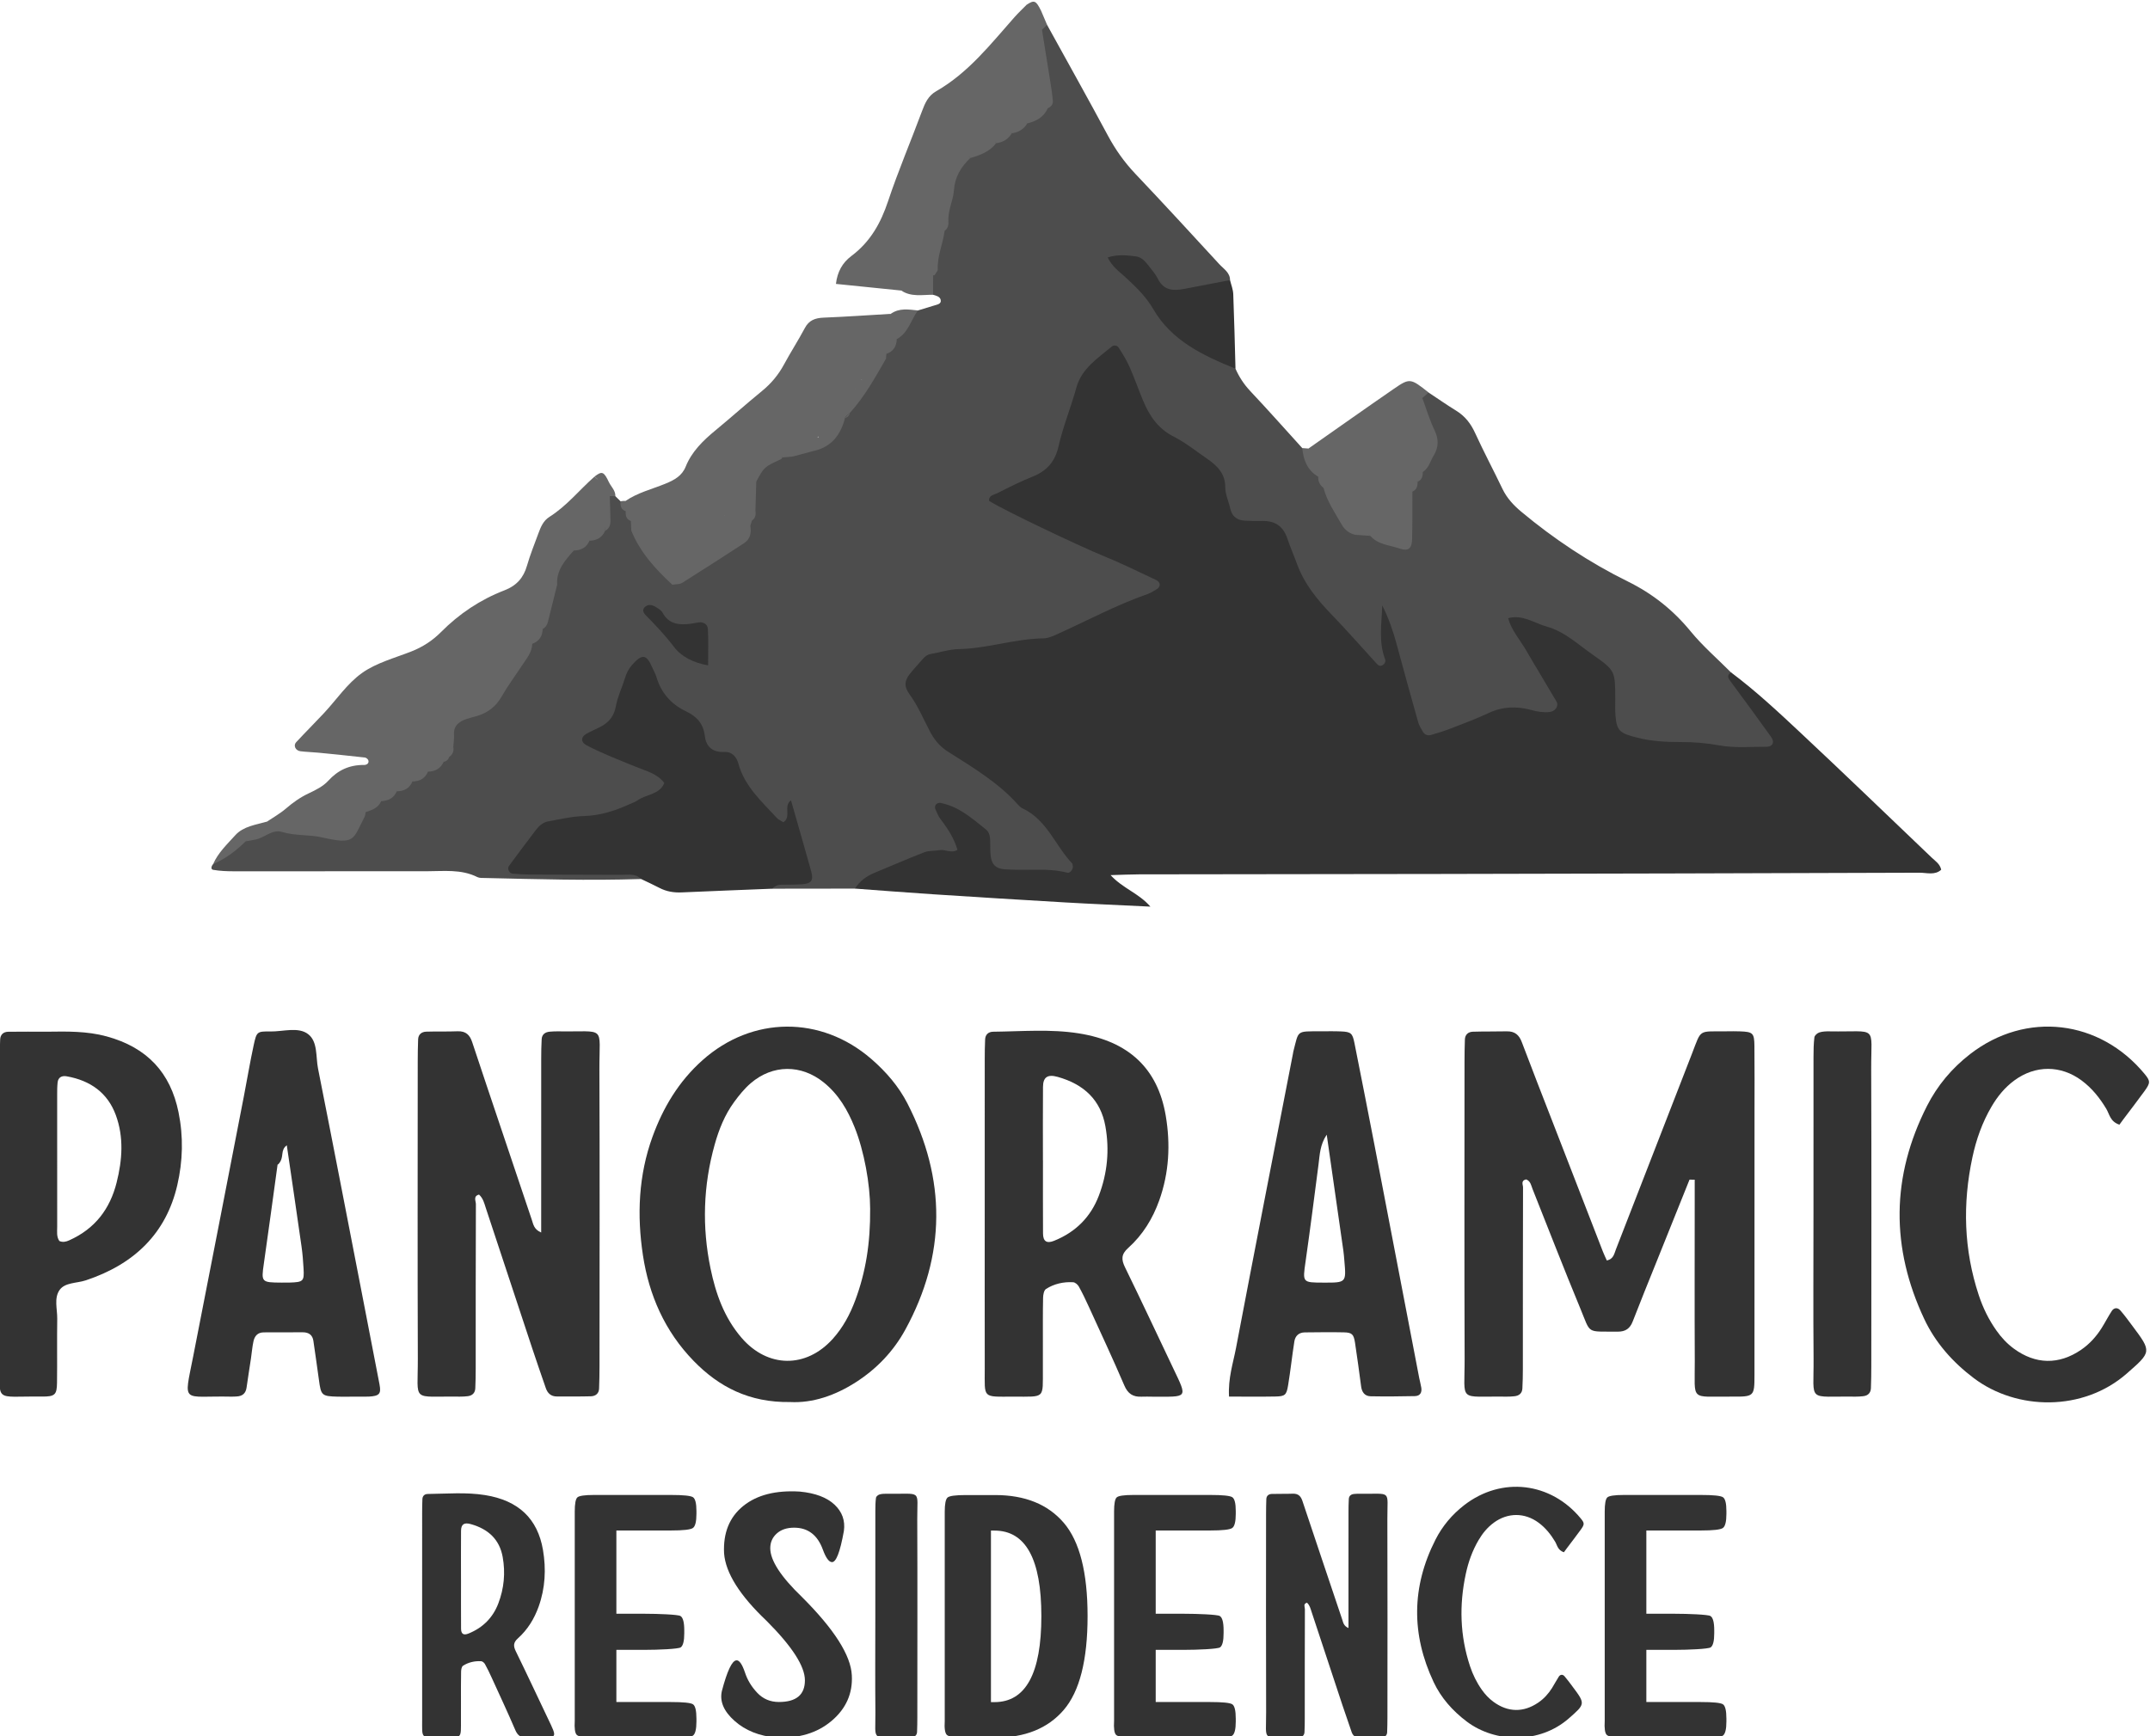 <?xml version="1.0" encoding="UTF-8" standalone="no"?>
<!-- Created with Inkscape (http://www.inkscape.org/) -->

<svg
   version="1.1"
   id="svg66"
   width="385.334"
   height="311.266"
   viewBox="0 0 385.334 311.266"
   sodipodi:docname="media kit copy.pdf"
   xmlns:inkscape="http://www.inkscape.org/namespaces/inkscape"
   xmlns:sodipodi="http://sodipodi.sourceforge.net/DTD/sodipodi-0.dtd"
   xmlns="http://www.w3.org/2000/svg"
   xmlns:svg="http://www.w3.org/2000/svg">
  <defs
     id="defs70">
    <clipPath
       clipPathUnits="userSpaceOnUse"
       id="clipPath4006">
      <path
         d="M 0,1080 H 1920 V 0 H 0 Z"
         id="path4004" />
    </clipPath>
  </defs>
  <sodipodi:namedview
     id="namedview68"
     pagecolor="#ffffff"
     bordercolor="#000000"
     borderopacity="0.25"
     inkscape:showpageshadow="2"
     inkscape:pageopacity="0.0"
     inkscape:pagecheckerboard="0"
     inkscape:deskcolor="#d1d1d1"
     showgrid="false" />
  <g
     id="g3986"
     inkscape:groupmode="layer"
     inkscape:label="Page 11"
     transform="matrix(1.333,0,0,-1.333,-334,1219.633)">
    <g
       id="g4000">
      <g
         id="g4002"
         clip-path="url(#clipPath4006)">
        <g
           id="g4020"
           transform="translate(365.518,795.455)">
          <path
             d="m 0,0 c -3.718,-0.005 -7.435,-0.009 -11.152,-0.014 -0.106,0.518 0.184,0.835 0.642,1.011 3.664,1.407 3.689,1.409 2.665,5.15 -0.35,1.281 -0.561,2.578 -0.801,4.066 -0.022,-2.211 -1.125,-2.133 -2.415,-1.177 -1.949,1.446 -3.362,3.363 -4.507,5.401 -0.836,1.487 -1.536,2.966 -3.443,3.46 -0.336,0.087 -0.763,0.283 -0.836,0.557 -1.114,4.19 -6.333,5.46 -7.601,9.544 -0.181,0.583 -0.412,1.393 -1.294,1.335 -0.801,-0.053 -1.035,-0.803 -1.307,-1.396 -1.174,-2.563 -1.315,-5.588 -4.259,-7.34 -1.101,-0.655 0.112,-1.27 0.783,-1.605 2.06,-1.027 4.339,-1.609 6.348,-2.741 2.734,-1.54 2.807,-2.743 0.107,-4.222 -2.927,-1.604 -5.969,-2.99 -9.468,-3.121 -3.989,-0.149 -6.844,-1.834 -8.252,-5.733 2.555,-0.91 5.204,-0.307 7.776,-0.444 1.857,-0.098 3.732,0.082 5.584,-0.074 1.029,-0.087 2.484,0.298 2.67,-1.365 -6.996,-0.233 -13.988,-0.022 -20.981,0.135 -0.347,0.008 -0.746,-0.021 -1.032,0.123 -2.185,1.098 -4.544,0.783 -6.857,0.785 -8.632,0.009 -17.263,-0.011 -25.895,-0.005 -0.923,10e-4 -1.858,0.038 -2.762,0.194 -0.363,0.063 -0.262,0.497 -0.016,0.766 1.36,1.302 2.711,2.614 4.331,3.644 0.437,0.227 0.899,0.395 1.374,0.53 2.77,1.605 5.73,0.805 8.493,0.256 2.743,-0.545 4.516,-0.06 5.561,2.413 0.557,0.748 1.396,1.181 2.145,1.714 0.234,0.172 0.487,0.324 0.741,0.469 0.49,0.285 0.979,0.576 1.446,0.896 0.224,0.165 0.463,0.309 0.704,0.448 0.476,0.278 0.946,0.564 1.399,0.874 0.22,0.162 0.454,0.304 0.692,0.44 0.468,0.272 0.932,0.551 1.378,0.856 0.215,0.158 0.444,0.295 0.677,0.427 0.453,0.261 0.903,0.526 1.306,0.854 0.183,0.175 0.375,0.343 0.56,0.516 0.161,0.195 0.323,0.389 0.464,0.597 0.244,0.483 0.286,0.999 0.301,1.524 0.021,1.351 0.05,2.932 1.605,3.36 5.021,1.382 6.258,5.84 8.799,9.24 0.141,0.261 0.308,0.509 0.484,0.75 0.444,0.569 0.903,1.131 1.219,1.782 0.108,0.265 0.231,0.522 0.347,0.782 0.8,1.735 0.852,3.641 1.39,5.435 0.17,1.714 0.796,3.213 2.261,4.32 0.227,0.199 0.477,0.373 0.734,0.536 0.502,0.306 1.014,0.604 1.504,0.93 0.229,0.166 0.474,0.313 0.72,0.455 0.474,0.281 0.939,0.575 1.304,0.988 0.146,0.233 0.291,0.463 0.416,0.705 0.435,1.227 -0.053,2.64 0.865,3.764 0.292,0.184 0.58,0.177 0.862,-0.02 l 0.7,-0.685 c 0.281,-0.242 0.574,-0.473 0.804,-0.764 0.144,-0.202 0.265,-0.416 0.371,-0.638 0.169,-0.333 0.334,-0.667 0.509,-1.001 0.13,-0.229 0.233,-0.466 0.327,-0.709 0.155,-0.383 0.301,-0.766 0.464,-1.147 1.187,-2.311 2.68,-4.386 4.935,-5.883 3.528,1.724 7.168,3.292 9.314,6.704 0.069,0.296 0.16,0.585 0.255,0.872 0.184,0.582 0.323,1.172 0.328,1.786 0.045,1.12 0.006,2.246 0.32,3.342 0.494,1.916 1.589,3.308 3.722,3.792 0.472,0.156 0.96,0.258 1.45,0.343 0.929,0.146 1.827,0.408 2.713,0.705 1.879,0.504 3.035,1.738 3.809,3.359 0.139,0.262 0.303,0.508 0.478,0.749 0.263,0.368 0.544,0.723 0.813,1.088 1.496,2.157 2.863,4.385 4.216,6.619 0.07,0.13 0.151,0.258 0.222,0.388 0.078,0.124 0.165,0.246 0.243,0.372 0.436,0.579 0.889,1.149 1.266,1.77 0.146,0.251 0.315,0.488 0.491,0.721 0.975,1.065 1.305,2.66 2.93,3.192 0.741,0.225 1.485,0.444 2.223,0.677 0.401,0.127 0.955,0.197 0.84,0.746 -0.094,0.45 -0.601,0.565 -1.027,0.688 -0.65,0.547 -0.711,1.251 -0.612,2.001 0.044,0.286 0.117,0.567 0.206,0.843 0.11,0.419 0.205,0.843 0.255,1.275 0.038,1.526 0.443,2.979 0.955,4.412 0.195,0.597 0.363,1.197 0.389,1.828 0.633,2.863 0.396,6.019 3.09,8.186 1.179,0.811 2.54,1.347 3.728,2.147 0.777,0.439 1.54,0.902 2.287,1.385 0.747,0.433 1.47,0.899 2.18,1.384 0.847,0.524 1.685,1.056 2.21,1.915 0.121,0.269 0.247,0.53 0.361,0.799 0.19,3.177 -1.605,6.175 -0.917,9.39 0.246,0.472 0.55,0.859 1.203,0.727 2.733,-4.962 5.503,-9.905 8.18,-14.893 1.007,-1.877 2.212,-3.578 3.7,-5.147 3.799,-4.008 7.535,-8.068 11.268,-12.131 0.587,-0.639 1.458,-1.143 1.449,-2.153 -2.079,-1.696 -4.709,-1.66 -7.202,-1.963 -1.561,-0.19 -2.547,0.833 -3.388,1.938 -1.007,1.32 -2.057,2.583 -4.418,2.389 2.743,-2.263 4.725,-4.79 6.605,-7.397 1.407,-1.951 3.339,-3.318 5.583,-4.306 1.389,-0.612 2.557,-1.484 3.554,-2.572 0.488,-1.107 1.133,-2.101 1.991,-3.013 2.371,-2.518 4.663,-5.103 6.986,-7.662 1.141,-0.79 1.283,-2.198 2.187,-3.136 0.182,-0.23 0.339,-0.474 0.487,-0.723 0.296,-0.506 0.577,-1.019 0.861,-1.53 1.155,-1.858 1.644,-4.123 3.741,-5.395 0.585,-0.19 1.187,-0.322 1.78,-0.485 0.303,-0.083 0.595,-0.194 0.882,-0.315 3.911,-1.439 3.911,-1.439 3.987,2.447 0.015,0.757 -0.005,1.516 0.104,2.268 0.041,0.285 0.118,0.564 0.216,0.836 0.152,0.394 0.351,0.77 0.554,1.143 0.119,0.248 0.258,0.488 0.397,0.727 0.187,0.372 0.372,0.744 0.551,1.122 0.111,0.266 0.242,0.521 0.379,0.776 1.274,1.893 1.359,3.783 0.257,5.811 -0.561,1.03 -1.031,2.187 -0.588,3.426 0.277,0.425 0.606,0.738 1.192,0.498 1.235,-0.817 2.447,-1.667 3.71,-2.443 1.221,-0.749 1.981,-1.768 2.556,-3.025 1.152,-2.52 2.462,-4.975 3.659,-7.477 0.59,-1.233 1.471,-2.194 2.54,-3.087 4.384,-3.659 9.14,-6.821 14.315,-9.374 3.375,-1.664 6.126,-3.876 8.453,-6.712 1.625,-1.981 3.612,-3.697 5.438,-5.53 1.516,-2.601 3.996,-4.545 5.446,-7.201 1.409,-2.58 1.037,-3.563 -1.945,-3.577 -5.355,-0.027 -10.691,0.489 -16.006,1.115 -2.661,0.314 -3.742,1.874 -3.943,4.274 -0.17,2.024 0.683,4.364 -1.286,5.939 -2.998,2.4 -5.99,4.899 -10.466,5.604 1.274,-2.96 3.151,-5.319 4.458,-7.946 0.541,-1.089 1.483,-2.177 0.656,-3.38 -0.826,-1.201 -2.279,-1.071 -3.516,-0.757 -3.747,0.951 -6.832,-0.769 -10.025,-2.064 -4.68,-1.898 -5.545,-1.53 -6.802,3.129 -1.13,4.187 -2.669,8.277 -3.113,11.762 0.276,-0.949 0.411,-2.766 0.668,-4.562 0.109,-0.768 0.045,-1.597 -0.918,-1.928 -0.774,-0.266 -1.375,0.176 -1.836,0.669 -4.154,4.436 -8.968,8.445 -11.001,14.307 -0.876,2.526 -2.097,4.303 -5.314,4.285 -2.476,-0.015 -3.324,1.829 -3.629,3.782 -0.387,2.472 -1.623,4.361 -3.907,5.554 -4.658,2.432 -7.37,6.176 -8.975,10.897 -1.003,2.951 -2.088,2.991 -4.188,0.626 -1.003,-1.13 -1.586,-2.451 -1.953,-3.84 -1.509,-5.709 -2.678,-11.623 -10.532,-13.328 4.629,-2.613 9.004,-4.786 13.548,-6.645 2.144,-0.877 4.289,-1.751 6.312,-2.847 2.795,-1.516 2.809,-2.781 -0.019,-4.122 C 31.895,35.201 24.205,31.769 15.453,31.44 14.52,31.405 13.597,31.256 12.684,31.063 8.239,30.123 7.45,28.361 9.261,24.483 10.84,21.104 13.419,18.831 16.55,16.73 21.292,13.549 25.784,10.015 28.899,5.221 29.515,4.273 30.295,3.321 29.605,2.187 28.949,1.109 27.759,1.484 26.744,1.566 25.346,1.678 23.943,1.744 22.548,1.673 19.385,1.512 17.432,2.499 17.175,5.826 16.989,8.227 14.744,8.987 12.599,10.285 12.901,8.177 14.842,6.892 14.217,5.273 13.43,3.234 11.139,4.553 9.586,4.023 6.28,2.894 3.193,1.344 0,0"
             style="fill:#4d4d4d;fill-opacity:1;fill-rule:nonzero;stroke:none"
             id="path4022" />
        </g>
        <g
           id="g4024"
           transform="translate(477.723,756.319)">
          <path
             d="m 0,0 c -1.478,-3.678 -2.956,-7.356 -4.432,-11.035 -1.072,-2.672 -2.164,-5.338 -3.199,-8.023 -0.367,-0.953 -0.953,-1.402 -2.061,-1.388 -4.251,0.053 -3.528,-0.41 -4.998,3.136 -2.206,5.322 -4.283,10.691 -6.413,16.041 -0.196,0.492 -0.258,1.065 -0.867,1.302 -0.751,-0.175 -0.414,-0.729 -0.415,-1.073 -0.026,-8.14 -0.018,-16.281 -0.023,-24.422 -10e-4,-0.879 -0.017,-1.759 -0.065,-2.637 -0.035,-0.63 -0.438,-0.976 -1.1,-1.035 -0.348,-0.031 -0.698,-0.056 -1.046,-0.051 -6.592,0.1 -5.597,-0.906 -5.619,5.116 -0.049,13.311 -0.017,26.623 -0.014,39.934 10e-4,0.989 0.015,1.98 0.049,2.968 0.021,0.638 0.414,1.038 1.073,1.058 1.513,0.048 3.029,0.016 4.543,0.051 1.102,0.025 1.674,-0.488 2.033,-1.44 1.366,-3.624 2.783,-7.231 4.183,-10.844 2.24,-5.78 4.481,-11.559 6.725,-17.338 0.159,-0.408 0.355,-0.804 0.529,-1.196 0.904,0.198 0.987,0.895 1.223,1.502 3.405,8.771 6.822,17.539 10.224,26.311 1.322,3.409 0.787,2.958 4.68,3.008 0.583,0.008 1.166,0.015 1.748,-0.006 1.763,-0.064 1.948,-0.214 1.968,-1.963 0.034,-2.97 0.012,-5.941 0.012,-8.911 0,-11.772 0.007,-23.543 -0.005,-35.314 -0.003,-2.907 -0.031,-2.954 -3.067,-2.932 -5.676,0.041 -4.933,-0.712 -4.96,4.771 -0.035,7.041 -0.009,14.082 -0.009,21.123 v 3.275 C 0.464,-0.008 0.232,-0.004 0,0"
             style="fill:#333333;fill-opacity:1;fill-rule:nonzero;stroke:none"
             id="path4026" />
        </g>
        <g
           id="g4028"
           transform="translate(323.326,749.207)">
          <path
             d="m 0,0 v 2.22 c 0,7.044 -0.002,14.089 0.003,21.134 0,0.879 0.013,1.76 0.062,2.638 0.035,0.635 0.449,0.968 1.112,1.018 0.349,0.026 0.699,0.049 1.048,0.043 6.604,-0.11 5.58,0.94 5.603,-5.118 0.053,-13.318 0.018,-26.637 0.014,-39.956 0,-0.99 -0.02,-1.98 -0.057,-2.969 -0.024,-0.655 -0.463,-1.017 -1.109,-1.035 -1.515,-0.042 -3.031,-0.018 -4.547,-0.025 -0.826,-0.004 -1.271,0.446 -1.508,1.129 -0.614,1.777 -1.231,3.553 -1.823,5.337 -2.09,6.294 -4.174,12.59 -6.246,18.891 -0.207,0.63 -0.348,1.274 -0.906,1.792 -0.822,-0.206 -0.423,-0.867 -0.425,-1.28 -0.031,-7.375 -0.021,-14.75 -0.025,-22.125 -10e-4,-0.88 -0.013,-1.76 -0.054,-2.639 -0.029,-0.62 -0.386,-1.004 -1.061,-1.071 -0.347,-0.034 -0.697,-0.061 -1.046,-0.055 -6.596,0.098 -5.597,-0.912 -5.62,5.117 -0.049,13.319 -0.016,26.638 -0.013,39.957 0,0.99 0.017,1.98 0.053,2.97 0.023,0.648 0.445,1.016 1.097,1.037 1.398,0.045 2.8,-0.007 4.197,0.051 1.147,0.048 1.664,-0.519 1.976,-1.463 1.283,-3.883 2.592,-7.759 3.895,-11.636 C -4.007,9.875 -2.629,5.789 -1.258,1.701 -1.054,1.094 -0.979,0.421 0,0"
             style="fill:#333333;fill-opacity:1;fill-rule:nonzero;stroke:none"
             id="path4030" />
        </g>
        <g
           id="g4032"
           transform="translate(535.523,763.708)">
          <path
             d="M 0,0 C -1.255,0.417 -1.334,1.419 -1.772,2.146 -2.649,3.6 -3.687,4.909 -5.08,5.943 c -2.799,2.077 -6.211,2.078 -9.019,0.027 -1.313,-0.959 -2.298,-2.18 -3.094,-3.539 -1.251,-2.135 -2.057,-4.418 -2.568,-6.806 -1.34,-6.258 -1.172,-12.447 0.855,-18.566 0.561,-1.693 1.336,-3.282 2.378,-4.754 0.651,-0.92 1.41,-1.745 2.343,-2.429 2.907,-2.129 6.042,-2.19 9.024,-0.157 1.152,0.786 2.052,1.791 2.773,2.936 0.475,0.755 0.877,1.552 1.365,2.298 0.299,0.456 0.788,0.482 1.139,0.08 0.593,-0.677 1.118,-1.407 1.655,-2.125 2.587,-3.454 2.545,-3.463 -0.792,-6.382 -5.871,-5.136 -14.781,-4.968 -20.546,-0.62 -2.874,2.167 -5.182,4.793 -6.668,7.951 -4.514,9.593 -4.457,19.183 0.372,28.68 1.378,2.709 3.321,5.047 5.789,6.956 7.56,5.846 17.438,4.612 23.456,-2.664 C 4.178,5.867 4.177,5.625 3.373,4.513 2.453,3.242 1.489,1.999 0.545,0.743 0.342,0.473 0.145,0.198 0,0"
             style="fill:#333333;fill-opacity:1;fill-rule:nonzero;stroke:none"
             id="path4034" />
        </g>
        <g
           id="g4036"
           transform="translate(286.467,804.466)">
          <path
             d="m 0,0 c 0.848,0.576 1.761,1.084 2.527,1.744 0.955,0.823 1.95,1.532 3.118,2.077 0.929,0.434 1.92,0.941 2.578,1.663 1.31,1.438 2.848,2.153 4.835,2.133 0.299,-0.003 0.709,0.203 0.556,0.637 C 13.56,8.41 13.329,8.597 13.159,8.616 11.08,8.85 8.998,9.062 6.915,9.266 6.106,9.345 5.289,9.36 4.484,9.463 3.826,9.547 3.503,10.232 3.916,10.676 c 1.228,1.323 2.511,2.599 3.743,3.919 1.692,1.813 3.109,3.959 5.106,5.386 1.896,1.355 4.368,2.011 6.622,2.893 1.543,0.604 2.874,1.477 3.993,2.604 2.427,2.447 5.254,4.354 8.523,5.616 1.679,0.648 2.584,1.714 3.045,3.314 0.427,1.482 1.01,2.924 1.545,4.376 0.307,0.835 0.65,1.674 1.469,2.191 2.351,1.483 4.034,3.629 6.07,5.423 2.706,-2.052 1.632,-4.752 1.405,-7.306 l 0.021,0.021 c -0.695,-0.466 -1.474,-0.81 -2.124,-1.338 l 0.024,0.016 c -0.696,-0.465 -1.475,-0.812 -2.127,-1.339 l 0.027,0.018 c -2.245,-0.916 -2.58,-2.795 -2.706,-4.781 -0.776,-1.874 -0.815,-3.917 -1.512,-5.808 l 0.017,0.023 C 36.498,25.29 36.13,24.555 35.64,23.897 l 0.018,0.028 C 34.331,21.631 32.4,19.929 29.963,18.721 28.896,17.949 27.591,17.411 27.101,16.078 25.564,14.058 24.167,11.992 24.319,9.351 24.142,8.905 24.05,8.425 23.73,8.037 l 0.022,0.019 C 23.058,7.59 22.278,7.245 21.628,6.717 l 0.025,0.017 C 20.958,6.27 20.179,5.925 19.529,5.396 l 0.024,0.017 C 18.857,4.948 18.078,4.602 17.427,4.074 l 0.025,0.017 C 16.756,3.626 15.977,3.28 15.326,2.753 L 15.35,2.769 C 14.736,2.392 14.13,1.999 13.418,1.794 12.588,1.192 11.511,1.196 10.611,0.766 9.852,0.317 9.169,-0.263 8.257,-0.441 7.659,-0.549 7.073,-0.505 6.502,-0.31 5.905,-0.059 5.366,0.391 4.629,0.187 4.23,0.044 3.845,-0.116 3.473,-0.315 2.255,-0.793 0.995,-1.654 0,0"
             style="fill:#666666;fill-opacity:1;fill-rule:nonzero;stroke:none"
             id="path4038" />
        </g>
        <g
           id="g4040"
           transform="translate(494.389,751.716)">
          <path
             d="m 0,0 c 0,7.038 -0.003,14.076 0.004,21.114 0.001,0.878 0.013,1.761 0.121,2.63 0.031,0.246 0.38,0.561 0.655,0.65 0.426,0.139 0.915,0.155 1.375,0.147 6.594,-0.112 5.58,0.975 5.605,-5.099 0.052,-13.306 0.017,-26.612 0.014,-39.918 0,-0.989 -0.012,-1.979 -0.051,-2.967 -0.025,-0.616 -0.372,-1.011 -1.049,-1.079 -0.347,-0.036 -0.697,-0.064 -1.045,-0.059 -6.585,0.097 -5.564,-0.905 -5.616,5.117 C -0.043,-12.977 0,-6.488 0,0"
             style="fill:#333333;fill-opacity:1;fill-rule:nonzero;stroke:none"
             id="path4042" />
        </g>
        <g
           id="g4044"
           transform="translate(340.96,836.321)">
          <path
             d="m 0,0 c -2.296,2.115 -4.354,4.393 -5.518,7.273 0.424,0.458 0.365,0.897 -0.06,1.322 L -5.554,8.56 c -0.392,0.38 -0.277,1.002 -0.723,1.357 l 0.027,-0.04 c -0.38,0.452 -0.433,0.914 -0.046,1.388 1.614,1.111 3.547,1.582 5.345,2.313 1.232,0.501 2.249,1.065 2.747,2.305 0.806,2.006 2.323,3.495 4.005,4.879 2.101,1.728 4.118,3.547 6.226,5.265 1.254,1.022 2.234,2.197 2.984,3.587 0.895,1.658 1.926,3.252 2.811,4.915 0.545,1.023 1.358,1.34 2.511,1.387 3.015,0.12 6.026,0.333 9.038,0.509 1.726,0.467 2.838,0.378 1.797,-1.73 -0.291,-0.588 -0.657,-1.131 -1.013,-1.682 l 0.02,0.025 c -0.556,-0.617 -0.923,-1.352 -1.419,-2.007 l 0.02,0.025 C 28.521,30.819 28.414,30.481 28.163,30.242 27.958,30.129 27.736,30.067 27.504,30.04 27.16,29.977 26.849,29.845 26.587,29.615 26.249,29.253 26.014,28.833 25.757,28.42 25.62,28.187 25.466,27.969 25.302,27.754 24.524,26.751 23.792,25.721 23.082,24.675 22.571,23.941 22.04,23.223 21.388,22.59 18.412,20.345 14.723,20.096 10.994,19.681 c 0.714,-1.242 1.831,-0.969 2.573,-1.419 0.45,-0.271 0.751,-0.609 0.572,-1.157 -2.3,-0.267 -2.883,-1.885 -3.248,-3.678 C 11.089,11.542 10.504,9.749 10.189,7.924 10.257,6.09 9.058,5.508 7.386,5.391 6.827,5.474 6.37,5.714 6.054,6.166 5.689,6.984 5.82,7.717 6.489,8.351 6.698,8.57 7.03,8.76 7.071,9.039 7.122,9.385 7.025,9.435 7.007,9.156 6.994,8.959 6.872,8.796 6.68,8.664 5.138,7.515 4.073,5.542 1.363,6.77 0.668,7.084 -0.813,5.825 -1.916,5.179 -1.439,3.565 0.353,2.935 0.938,1.485 1.15,0.695 0.548,0.363 0,0"
             style="fill:#666666;fill-opacity:1;fill-rule:nonzero;stroke:none"
             id="path4046" />
        </g>
        <g
           id="g4048"
           transform="translate(371.745,875.881)">
          <path
             d="m 0,0 c -2.884,0.293 -5.768,0.587 -8.788,0.894 0.181,1.604 0.864,2.845 2.075,3.752 2.574,1.926 3.963,4.461 4.937,7.38 1.362,4.078 3.058,8.056 4.558,12.094 0.395,1.065 0.821,2.059 1.886,2.67 4.377,2.51 7.339,6.35 10.543,9.965 0.518,0.585 1.095,1.123 1.645,1.683 1.566,0.034 1.221,-1.167 1.451,-1.997 0.107,-3.098 0.83,-6.113 1.463,-9.136 0.202,-0.961 0.457,-1.875 -0.089,-2.793 l 0.012,0.01 C 19.105,24.19 18.566,23.771 17.876,23.623 17.201,23.61 16.526,23.589 15.879,23.36 15.2,23.161 14.539,22.91 13.835,22.796 12.631,23.018 11.561,22.721 10.589,22.04 9.449,21.303 8.208,21.604 6.958,21.802 6.553,20.459 7.724,19.524 7.768,18.354 7.842,17.859 7.782,17.379 7.619,16.905 6.353,14.209 6.191,11.271 5.517,8.444 4.753,6.229 4.643,3.879 3.915,1.657 3.804,-1.412 1.557,0.022 0,0"
             style="fill:#666666;fill-opacity:1;fill-rule:nonzero;stroke:none"
             id="path4050" />
        </g>
        <g
           id="g4052"
           transform="translate(442.643,862.168)">
          <path
             d="m 0,0 c -0.282,-0.246 -0.565,-0.491 -0.847,-0.737 -0.79,-1.253 0.128,-2.426 0.649,-3.27 1.27,-2.056 1.062,-3.816 -0.247,-5.648 -0.385,-0.835 -1.186,-0.362 -1.785,-0.514 -0.475,-0.227 -0.699,-0.655 -0.953,-1.059 -0.354,-0.562 -0.793,-1.057 -1.279,-1.515 -0.284,-0.273 -0.598,-0.511 -0.943,-0.706 -0.225,-0.104 -0.467,-0.169 -0.709,-0.206 -0.547,-0.11 -0.631,-0.679 -1.029,-0.948 -1.825,0.096 -1.68,1.472 -1.912,2.6 0.03,0.188 0.196,0.327 0.244,0.516 -0.166,-0.103 -0.272,-0.25 -0.317,-0.452 -0.584,-0.797 1.823,-3.152 -1.478,-2.52 -0.862,0.547 -1.548,1.266 -2.201,2.014 -0.159,1.101 -0.866,0.005 -1.233,0.267 -0.382,0.195 -0.509,0.598 -0.8,0.866 l 0.022,-0.027 c -0.467,1.263 -2.147,2.147 -1.334,3.809 3.819,2.675 7.622,5.371 11.463,8.017 C -2.532,1.974 -2.427,1.929 0,0"
             style="fill:#666666;fill-opacity:1;fill-rule:nonzero;stroke:none"
             id="path4054" />
        </g>
        <g
           id="g4056"
           transform="translate(286.467,804.466)">
          <path
             d="M 0,0 C 0.963,-0.718 1.86,-0.694 2.724,0.173 2.95,0.4 3.275,0.54 3.554,0.719 5.229,0.016 6.945,-0.529 8.811,-0.486 c 1.27,0.163 1.846,0.81 1.595,2.035 0.286,0.423 0.703,0.6 1.179,0.385 0.612,-0.276 1.116,-0.02 1.648,0.174 0.407,-0.263 0.418,-0.54 0.033,-0.831 -0.048,-0.212 -0.052,-0.444 -0.15,-0.632 -1.58,-3.051 -1.241,-3.795 -5.668,-2.778 -1.789,0.411 -3.65,0.192 -5.444,0.744 -1.283,0.395 -2.326,-0.778 -3.552,-1.025 -0.533,0.365 -0.962,0.222 -1.326,-0.24 -1.271,-1.262 -2.693,-2.333 -4.379,-3.068 0.658,1.526 1.887,2.673 2.984,3.891 C -3.18,-0.621 -1.509,-0.437 0,0"
             style="fill:#666666;fill-opacity:1;fill-rule:nonzero;stroke:none"
             id="path4058" />
        </g>
        <g
           id="g4060"
           transform="translate(331.904,843.558)">
          <path
             d="M 0,0 C 0.245,2.353 -0.522,4.582 -0.966,6.848 -1,7.021 -1.253,7.154 -1.404,7.307 -0.39,8.091 -0.143,7.991 0.546,6.517 0.365,5.893 0.761,5.297 0.645,4.677 0.678,3.578 0.723,2.479 0.738,1.379 0.746,0.812 0.592,0.295 0,0"
             style="fill:#666666;fill-opacity:1;fill-rule:nonzero;stroke:none"
             id="path4062" />
        </g>
        <g
           id="g4064"
           transform="translate(371.115,869.334)">
          <path
             d="M 0,0 C -0.078,0.697 0.318,1.25 0.597,1.849 1.159,3.057 1.138,3.065 -0.445,3.339 -0.558,3.358 -0.671,3.387 -0.783,3.412 0.338,4.228 1.607,4.003 2.862,3.871 1.907,2.581 1.598,0.866 0,0"
             style="fill:#666666;fill-opacity:1;fill-rule:nonzero;stroke:none"
             id="path4066" />
        </g>
        <g
           id="g4068"
           transform="translate(371.745,875.881)">
          <path
             d="m 0,0 c 0.448,0.032 0.896,0.076 1.344,0.095 1.83,0.076 1.83,0.074 2.3,1.962 C 3.855,2.269 4.067,2.281 4.281,2.06 4.276,1.185 4.272,0.309 4.268,-0.566 2.818,-0.561 1.318,-0.892 0,0"
             style="fill:#666666;fill-opacity:1;fill-rule:nonzero;stroke:none"
             id="path4070" />
        </g>
        <g
           id="g4072"
           transform="translate(426.491,854.637)">
          <path
             d="M 0,0 C 0.252,-0.681 0.464,-1.379 0.77,-2.038 1.036,-2.612 1.373,-3.153 1.334,-3.809 -0.181,-2.915 -0.69,-1.518 -0.835,0.061 -0.557,0.041 -0.279,0.02 0,0"
             style="fill:#666666;fill-opacity:1;fill-rule:nonzero;stroke:none"
             id="path4074" />
        </g>
        <g
           id="g4076"
           transform="translate(389.392,912.319)">
          <path
             d="M 0,0 C -0.134,0.713 0.027,1.529 -0.791,2.001 0.235,2.672 0.456,2.579 1.147,1.186 0.844,0.772 1.123,0.176 0.663,-0.188 0.387,-0.298 0.169,-0.227 0,0"
             style="fill:#666666;fill-opacity:1;fill-rule:nonzero;stroke:none"
             id="path4078" />
        </g>
        <g
           id="g4080"
           transform="translate(389.938,912.33)">
          <path
             d="M 0,0 C 0.068,0.452 0.139,0.903 0.601,1.175 0.871,0.542 1.14,-0.09 1.41,-0.722 1.18,-0.939 0.95,-1.155 0.72,-1.372 -0.481,-1.364 -0.318,-0.718 0,0"
             style="fill:#666666;fill-opacity:1;fill-rule:nonzero;stroke:none"
             id="path4082" />
        </g>
        <g
           id="g4084"
           transform="translate(332.549,848.235)">
          <path
             d="M 0,0 C -0.815,0.576 -0.805,1.191 -0.099,1.84 0.207,1.235 0.782,0.739 0.748,-0.005 0.498,-0.003 0.249,-0.002 0,0"
             style="fill:#666666;fill-opacity:1;fill-rule:nonzero;stroke:none"
             id="path4086" />
        </g>
        <g
           id="g4088"
           transform="translate(334.663,847.586)">
          <path
             d="M 0,0 C 0.015,-0.463 0.031,-0.925 0.046,-1.388 -0.643,-1.152 -0.705,-0.62 -0.666,-0.042 -0.446,-0.001 -0.224,0.013 0,0"
             style="fill:#666666;fill-opacity:1;fill-rule:nonzero;stroke:none"
             id="path4090" />
        </g>
        <g
           id="g4092"
           transform="translate(365.518,795.455)">
          <path
             d="m 0,0 c 0.611,0.987 1.503,1.659 2.605,2.114 2.238,0.924 4.454,1.899 6.714,2.772 0.621,0.24 1.371,0.165 2.052,0.286 0.781,0.14 1.555,-0.48 2.409,0.035 -0.43,1.493 -1.25,2.792 -2.21,4.038 -0.338,0.438 -0.559,0.964 -0.776,1.472 -0.071,0.168 -0.029,0.456 0.088,0.596 0.115,0.138 0.41,0.25 0.592,0.215 2.502,-0.477 4.273,-2.097 6.126,-3.57 0.452,-0.358 0.564,-0.946 0.577,-1.513 0.016,-0.661 -0.009,-1.325 0.06,-1.98 0.131,-1.23 0.692,-1.798 1.993,-1.876 1.394,-0.084 2.798,-0.072 4.197,-0.05 1.403,0.022 2.784,-0.056 4.147,-0.404 0.367,-0.093 0.827,0.56 0.707,0.928 -0.034,0.103 -0.008,0.245 -0.074,0.314 -2.304,2.425 -3.362,5.852 -6.714,7.435 -0.202,0.095 -0.384,0.258 -0.531,0.425 -2.644,2.998 -6.104,5.047 -9.473,7.188 -1.119,0.711 -1.851,1.632 -2.425,2.738 -0.872,1.679 -1.62,3.446 -2.732,4.974 -0.757,1.039 -0.669,1.794 -0.013,2.657 0.542,0.713 1.182,1.359 1.765,2.045 0.298,0.351 0.62,0.63 1.118,0.715 1.254,0.214 2.5,0.629 3.756,0.654 3.852,0.076 7.515,1.391 11.367,1.443 0.661,0.009 1.347,0.33 1.969,0.61 3.993,1.799 7.845,3.88 12.01,5.335 0.432,0.151 0.828,0.405 1.224,0.636 0.602,0.352 0.604,0.967 -0.051,1.275 -2.396,1.127 -4.775,2.3 -7.233,3.294 -2.654,1.074 -13.163,6.029 -15.207,7.339 -0.083,0.756 0.656,0.809 1.102,1.034 1.541,0.778 3.084,1.571 4.694,2.207 2,0.79 3.076,2.065 3.542,4.113 0.607,2.672 1.667,5.248 2.399,7.899 0.704,2.55 2.856,3.913 4.752,5.5 0.273,0.229 0.735,0.167 0.924,-0.133 0.535,-0.846 1.071,-1.704 1.472,-2.61 0.67,-1.517 1.205,-3.087 1.852,-4.614 0.836,-1.97 1.96,-3.672 4.073,-4.75 1.622,-0.828 3.056,-1.988 4.556,-3.022 1.36,-0.937 2.389,-2.013 2.383,-3.792 -0.003,-0.958 0.461,-1.913 0.676,-2.877 0.222,-0.996 0.852,-1.546 1.912,-1.613 0.813,-0.051 1.632,-0.053 2.448,-0.043 1.771,0.024 2.8,-0.817 3.316,-2.376 0.381,-1.151 0.881,-2.267 1.296,-3.408 0.962,-2.647 2.706,-4.797 4.681,-6.836 2.036,-2.105 3.958,-4.308 5.933,-6.465 0.227,-0.249 0.463,-0.536 0.868,-0.315 0.333,0.181 0.468,0.524 0.352,0.829 -0.898,2.357 -0.447,4.778 -0.379,7.214 0.857,-1.678 1.455,-3.425 1.938,-5.218 0.943,-3.504 1.916,-7 2.899,-10.493 0.118,-0.418 0.366,-0.807 0.578,-1.197 0.237,-0.437 0.641,-0.658 1.142,-0.515 0.89,0.254 1.777,0.53 2.636,0.863 1.721,0.668 3.458,1.311 5.122,2.092 1.894,0.889 3.808,0.933 5.768,0.393 0.8,-0.221 1.58,-0.346 2.406,-0.261 0.771,0.078 1.294,0.8 0.934,1.419 -1.343,2.308 -2.747,4.585 -4.087,6.896 -0.824,1.422 -1.971,2.686 -2.405,4.302 1.95,0.533 3.506,-0.663 5.202,-1.134 2.384,-0.664 4.165,-2.372 6.117,-3.738 3.103,-2.172 3.062,-2.224 3.084,-5.95 0.004,-0.771 -0.035,-1.545 0.029,-2.311 0.173,-2.065 0.634,-2.352 2.925,-2.933 1.949,-0.495 3.89,-0.594 5.873,-0.589 1.742,0.003 3.447,-0.138 5.188,-0.455 2.029,-0.37 4.178,-0.174 6.275,-0.184 0.868,-0.004 1.185,0.592 0.655,1.336 -1.816,2.547 -3.678,5.065 -5.535,7.585 -0.32,0.434 -0.341,0.777 0.163,1.075 3.291,-2.463 6.276,-5.247 9.25,-8.03 5.96,-5.579 11.832,-11.242 17.732,-16.878 0.482,-0.46 1.098,-0.837 1.268,-1.619 -0.852,-0.784 -1.95,-0.4 -2.918,-0.404 C 121.675,2.059 100.221,2.011 78.768,1.969 65.243,1.942 51.717,1.937 38.192,1.916 37.078,1.914 35.963,1.858 34.364,1.813 c 1.677,-1.815 3.792,-2.425 5.353,-4.236 -4.118,0.201 -7.796,0.352 -11.47,0.565 C 22.314,-1.515 16.383,-1.146 10.453,-0.76 6.967,-0.534 3.484,-0.255 0,0"
             style="fill:#333333;fill-opacity:1;fill-rule:nonzero;stroke:none"
             id="path4094" />
        </g>
        <g
           id="g4096"
           transform="translate(336.758,796.747)">
          <path
             d="m 0,0 c -0.733,0.769 -1.715,0.557 -2.623,0.562 -4.079,0.023 -8.159,0.016 -12.239,0.035 -0.811,0.004 -1.624,0.057 -2.432,0.124 -0.433,0.036 -0.727,0.684 -0.474,1.027 1.196,1.619 2.39,3.238 3.616,4.836 0.412,0.538 0.935,1.032 1.65,1.161 1.591,0.288 3.19,0.672 4.796,0.719 2.163,0.065 4.105,0.675 6.007,1.532 0.42,0.19 0.876,0.337 1.245,0.595 1.163,0.812 2.959,0.76 3.572,2.319 -0.919,1.262 -2.464,1.621 -3.807,2.171 -2.242,0.917 -4.504,1.785 -6.646,2.9 -0.778,0.405 -0.789,1.108 -0.041,1.528 0.6,0.336 1.235,0.616 1.853,0.925 1.204,0.603 1.896,1.472 2.136,2.809 0.23,1.284 0.836,2.504 1.222,3.768 0.196,0.645 0.461,1.219 0.923,1.744 1.381,1.57 1.971,1.507 2.761,-0.35 0.173,-0.407 0.412,-0.795 0.535,-1.214 0.62,-2.111 1.946,-3.676 4.017,-4.66 1.455,-0.691 2.317,-1.685 2.5,-3.301 0.148,-1.303 0.942,-2.226 2.564,-2.145 1.155,0.059 1.718,-0.719 1.953,-1.581 0.822,-3.019 3.121,-5.077 5.171,-7.301 0.213,-0.231 0.548,-0.363 0.875,-0.571 1.137,0.756 -0.063,2.136 1.02,2.95 0.917,-3.21 1.836,-6.368 2.716,-9.534 0.345,-1.245 0.023,-1.68 -1.239,-1.758 C 20.702,-0.768 19.767,-0.756 18.835,-0.772 18.342,-0.781 17.944,-0.98 17.607,-1.306 13.563,-1.469 9.517,-1.622 5.473,-1.802 4.403,-1.85 3.411,-1.69 2.467,-1.196 1.659,-0.772 0.823,-0.396 0,0"
             style="fill:#333333;fill-opacity:1;fill-rule:nonzero;stroke:none"
             id="path4098" />
        </g>
        <g
           id="g4100"
           transform="translate(416.678,865.373)">
          <path
             d="m 0,0 c -4.408,1.783 -8.617,3.787 -11.057,8.015 -0.95,1.648 -2.334,2.996 -3.76,4.303 -0.812,0.744 -1.769,1.398 -2.363,2.645 1.344,0.437 2.584,0.286 3.789,0.141 0.713,-0.085 1.217,-0.636 1.638,-1.166 0.488,-0.614 1.005,-1.229 1.354,-1.914 0.775,-1.522 2.067,-1.578 3.55,-1.286 2.036,0.401 4.077,0.783 6.115,1.173 0.15,-0.626 0.408,-1.248 0.433,-1.879 C -0.169,6.689 -0.094,3.344 0,0"
             style="fill:#333333;fill-opacity:1;fill-rule:nonzero;stroke:none"
             id="path4102" />
        </g>
        <g
           id="g4104"
           transform="translate(345.768,825.472)">
          <path
             d="m 0,0 c -2.039,0.381 -3.584,1.161 -4.608,2.514 -1.151,1.52 -2.456,2.888 -3.79,4.249 -0.326,0.332 -0.507,0.761 -0.052,1.134 0.398,0.327 0.883,0.258 1.287,0.026 0.389,-0.224 0.853,-0.48 1.044,-0.837 0.843,-1.574 2.26,-1.691 3.84,-1.48 0.343,0.046 0.68,0.138 1.023,0.179 C -0.552,5.87 -0.062,5.47 -0.03,4.91 0.057,3.396 0,1.875 0,0"
             style="fill:#333333;fill-opacity:1;fill-rule:nonzero;stroke:none"
             id="path4106" />
        </g>
        <g
           id="g4108"
           transform="translate(428.571,850.21)">
          <path
             d="M 0,0 C 0.455,0.053 0.926,0.731 1.361,-0.03 1.757,-0.579 2.228,-1.091 2.313,-1.79 2.247,-2 2.134,-2.184 1.976,-2.341 2.22,-2.444 2.461,-2.25 2.71,-2.334 2.993,-2.458 3.249,-2.614 3.483,-2.808 3.737,-3.03 3.967,-3.27 4.197,-3.51 c 1.22,-1.28 2.869,-2.257 4.521,-1.643 1.608,0.598 -0.041,2.361 0.515,3.521 0.339,0.991 1.205,1.704 1.588,2.673 0.154,0.499 0.788,0.895 0.368,1.518 0.365,0.654 0.795,0.682 1.303,0.133 0.225,-0.243 0.472,-0.467 0.709,-0.7 C 13.42,1.852 13.504,1.699 13.455,1.533 13.404,1.36 13.346,1.273 13.28,1.273 L 13.297,1.3 C 12.83,0.958 12.948,0.34 12.581,-0.048 l 0.017,0.032 c -0.466,-0.346 -0.351,-0.968 -0.724,-1.359 l 0.022,0.042 C 11.052,-2.868 11.425,-4.534 11.561,-6.09 11.794,-8.753 10.586,-8.987 8.462,-8.099 7.728,-7.792 6.918,-7.694 6.226,-7.3 l 0.04,-0.022 C 5.632,-6.782 4.952,-6.847 4.25,-7.184 3.408,-7.005 2.782,-6.5 2.4,-5.826 1.485,-4.213 0.399,-2.668 -0.06,-0.853 -0.356,-0.548 -0.336,-0.264 0,0"
             style="fill:#666666;fill-opacity:1;fill-rule:nonzero;stroke:none"
             id="path4110" />
        </g>
        <g
           id="g4112"
           transform="translate(310.235,813.842)">
          <path
             d="m 0,0 c 0.007,2.722 1.339,4.996 2.747,7.245 0.985,0.561 2.347,0.27 3.132,1.248 0.108,0.211 0.146,0.43 0.089,0.671 -0.126,0.239 -0.241,0.467 -0.365,0.69 2.298,1.323 4.362,2.926 6.288,4.695 C 11.866,13.387 11.116,12.529 10.51,11.611 9.596,10.227 8.601,8.884 7.781,7.453 7.017,6.12 5.935,5.253 4.429,4.815 3.989,4.687 3.537,4.59 3.104,4.443 2.051,4.086 1.287,3.526 1.369,2.313 1.405,1.774 1.312,1.227 1.278,0.684 1.077,0.376 0.967,0.01 0.634,-0.212 0.361,-0.303 0.147,-0.239 0,0"
             style="fill:#666666;fill-opacity:1;fill-rule:nonzero;stroke:none"
             id="path4114" />
        </g>
        <g
           id="g4116"
           transform="translate(340.96,836.321)">
          <path
             d="M 0,0 C 0.225,0.399 0.451,0.798 0.676,1.197 1.595,2.829 3.25,3.883 4.35,5.372 5.276,5.46 6.194,5.598 7.074,5.903 8.525,5.943 9.79,6.216 9.919,7.918 10.106,8.215 10.295,8.229 10.484,7.919 10.634,7.002 10.514,6.154 9.639,5.585 6.88,3.792 4.117,2.001 1.325,0.253 0.977,0.036 0.446,0.078 0,0"
             style="fill:#666666;fill-opacity:1;fill-rule:nonzero;stroke:none"
             id="path4118" />
        </g>
        <g
           id="g4120"
           transform="translate(368.299,866.701)">
          <path
             d="M 0,0 C 0.233,0.005 0.467,0.01 0.7,0.014 0.929,0.243 1.158,0.243 1.386,0.013 -0.069,-2.507 -1.463,-5.063 -3.457,-7.263 -3.715,-7.479 -4.003,-7.668 -4.165,-7.97 l 0.038,-0.009 c -0.53,-0.239 -0.821,0.037 -1.054,0.435 -0.099,0.416 -0.022,0.788 0.317,1.085 0.093,0.202 1.147,-0.274 0.414,0.525 -0.049,0.237 -0.025,0.465 0.07,0.687 0.163,0.178 0.349,0.33 0.559,0.455 0.207,0.12 0.421,0.232 0.634,0.342 0.107,0.049 0.217,0.095 0.324,0.144 0.513,0.359 -0.395,0.283 -0.19,0.547 0.06,0.38 0.264,0.65 0.655,0.778 0.206,-0.003 0.399,0.038 0.58,0.124 -0.182,0.065 -0.401,0.065 -0.512,0.258 -0.02,0.253 0.055,0.476 0.223,0.671 l -0.031,-0.01 c 0.17,0.134 0.339,0.27 0.507,0.405 0.164,0.139 0.33,0.276 0.492,0.415 -0.005,0.005 0.237,0.216 0.23,0.222 0.22,0.234 0.4,0.499 0.627,0.728 C -0.283,-0.167 0,0 0,0"
             style="fill:#666666;fill-opacity:1;fill-rule:nonzero;stroke:none"
             id="path4122" />
        </g>
        <g
           id="g4124"
           transform="translate(389.938,912.33)">
          <path
             d="m 0,0 c 0.072,-0.536 0.184,-1.053 0.721,-1.372 0.392,-2.443 0.789,-4.886 1.174,-7.33 0.117,-0.743 0.228,-1.488 0.289,-2.236 0.038,-0.467 -0.236,-0.807 -0.696,-0.999 -0.392,3.472 -1.112,6.889 -1.878,10.3 -0.119,0.529 -0.108,1.083 -0.157,1.626 C -0.364,-0.019 -0.182,-0.015 0,0"
             style="fill:#666666;fill-opacity:1;fill-rule:nonzero;stroke:none"
             id="path4126" />
        </g>
        <g
           id="g4128"
           transform="translate(434.796,842.91)">
          <path
             d="m 0,0 c 1.647,0.269 3.029,-1.084 4.951,-0.664 0,1.607 0.002,3.241 0,4.875 C 4.95,4.885 5.019,5.531 5.67,5.967 5.66,3.818 5.679,1.668 5.628,-0.479 5.599,-1.731 5.098,-2.123 3.944,-1.722 2.588,-1.251 1.003,-1.203 0,0"
             style="fill:#666666;fill-opacity:1;fill-rule:nonzero;stroke:none"
             id="path4130" />
        </g>
        <g
           id="g4132"
           transform="translate(441.851,851.484)">
          <path
             d="M 0,0 C -0.026,0.239 -0.052,0.479 -0.079,0.718 0.334,1.825 1.078,2.933 1.07,4.036 1.062,5.144 0.301,6.246 -0.12,7.354 -0.311,7.856 -0.524,8.358 -0.642,8.877 -0.747,9.342 -0.453,9.688 -0.054,9.946 0.481,8.502 0.916,7.015 1.583,5.627 2.169,4.406 2.16,3.316 1.463,2.188 1.003,1.442 0.837,0.521 0,0"
             style="fill:#666666;fill-opacity:1;fill-rule:nonzero;stroke:none"
             id="path4134" />
        </g>
        <g
           id="g4136"
           transform="translate(376.787,884.543)">
          <path
             d="M 0,0 C 0.68,2.863 1.36,5.726 2.039,8.589 2.415,9.054 2.72,9.606 3.468,9.606 3.792,9.563 4.043,9.408 4.23,9.157 2.968,7.956 2.152,6.576 2.035,4.833 1.94,3.42 1.19,2.097 1.297,0.643 1.034,0.389 0.935,0.017 0.616,-0.199 0.352,-0.295 0.146,-0.229 0,0"
             style="fill:#666666;fill-opacity:1;fill-rule:nonzero;stroke:none"
             id="path4138" />
        </g>
        <g
           id="g4140"
           transform="translate(363.388,859.492)">
          <path
             d="m 0,0 c 0.261,-0.256 0.522,-0.513 0.784,-0.77 -0.576,-2.2 -1.748,-3.887 -4.263,-4.422 -0.232,0.195 -0.335,0.438 -0.309,0.73 -0.159,0.745 1.626,0.575 0.85,1.615 0.409,1.143 1.71,1.69 2.108,2.837 C -0.556,0.192 -0.279,0.195 0,0"
             style="fill:#666666;fill-opacity:1;fill-rule:nonzero;stroke:none"
             id="path4142" />
        </g>
        <g
           id="g4144"
           transform="translate(376.787,884.543)">
          <path
             d="M 0,0 C 0.207,0.005 0.415,0.007 0.622,0.007 0.817,-0.095 0.906,-0.222 0.891,-0.374 0.873,-0.537 0.839,-0.619 0.787,-0.619 0.552,-2.393 -0.238,-4.081 -0.143,-5.906 -0.328,-6.117 -0.475,-6.349 -0.577,-6.605 l -0.185,0.003 -0.319,0.001 c 0,0 -0.319,-0.003 -0.318,-0.003 C -0.932,-4.403 -0.466,-2.202 0,0"
             style="fill:#666666;fill-opacity:1;fill-rule:nonzero;stroke:none"
             id="path4146" />
        </g>
        <g
           id="g4148"
           transform="translate(323.507,830.348)">
          <path
             d="M 0,0 C -0.141,2.113 0.235,4.122 1.363,5.978 1.568,6.296 1.769,6.278 1.966,5.971 1.554,4.319 1.135,2.669 0.735,1.014 0.629,0.573 0.409,0.232 0,0"
             style="fill:#666666;fill-opacity:1;fill-rule:nonzero;stroke:none"
             id="path4150" />
        </g>
        <g
           id="g4152"
           transform="translate(351.636,850.184)">
          <path
             d="M 0,0 C 0.122,1.969 0.892,3.389 3.275,3.441 3.466,3.613 3.682,3.649 3.924,3.547 L 4.119,3.254 C 4.053,3.171 4.006,3.051 3.918,3.011 1.671,1.975 1.67,1.976 0.607,-0.002 0.403,-0.312 0.201,-0.312 0,0"
             style="fill:#666666;fill-opacity:1;fill-rule:nonzero;stroke:none"
             id="path4154" />
        </g>
        <g
           id="g4156"
           transform="translate(351.636,850.184)">
          <path
             d="M 0,0 C 0.202,0.001 0.405,0.001 0.607,-0.002 0.57,-1.311 0.533,-2.619 0.496,-3.927 0.172,-4.314 0.259,-4.833 0.023,-5.248 -0.048,-5.48 -0.12,-5.711 -0.192,-5.943 c 0,0 -0.283,10e-4 -0.283,10e-4 0,0 -0.283,-0.002 -0.283,-0.002 C -0.996,-3.907 0.133,-2.025 0,0"
             style="fill:#666666;fill-opacity:1;fill-rule:nonzero;stroke:none"
             id="path4158" />
        </g>
        <g
           id="g4160"
           transform="translate(325.474,836.319)">
          <path
             d="m 0,0 c -0.201,0 -0.402,0.001 -0.603,0.006 0.01,0.643 -0.031,1.291 0.043,1.928 0.182,1.578 1.052,2.557 2.812,2.684 C 1.046,3.276 -0.134,1.924 0,0"
             style="fill:#666666;fill-opacity:1;fill-rule:nonzero;stroke:none"
             id="path4162" />
        </g>
        <g
           id="g4164"
           transform="translate(384.493,895.701)">
          <path
             d="m 0,0 c -0.855,-1.139 -2.137,-1.616 -3.478,-2 0.001,-0.002 -0.101,0.104 -0.101,0.104 -0.015,2.121 1.49,2.309 3.198,2.242 C -0.254,0.231 -0.127,0.116 0,0"
             style="fill:#666666;fill-opacity:1;fill-rule:nonzero;stroke:none"
             id="path4166" />
        </g>
        <g
           id="g4168"
           transform="translate(389.31,899.745)">
          <path
             d="m 0,0 c 0.698,0.252 1.301,0.776 2.127,0.659 -0.502,-1.183 -1.526,-1.742 -2.758,-2.05 -0.082,0.099 -0.164,0.197 -0.246,0.296 -0.013,0.406 0.175,0.721 0.497,0.976 C -0.254,-0.079 -0.127,-0.04 0,0"
             style="fill:#666666;fill-opacity:1;fill-rule:nonzero;stroke:none"
             id="path4170" />
        </g>
        <g
           id="g4172"
           transform="translate(359.911,854.811)">
          <path
             d="M 0,0 C -0.001,-0.17 -0.002,-0.341 -0.002,-0.511 -0.939,-0.762 -1.875,-1.012 -2.811,-1.263 -3.034,-0.952 -3.038,-0.638 -2.826,-0.32 -1.982,0.549 -1.063,0.848 0,0"
             style="fill:#666666;fill-opacity:1;fill-rule:nonzero;stroke:none"
             id="path4174" />
        </g>
        <g
           id="g4176"
           transform="translate(329.801,842.241)">
          <path
             d="M 0,0 C 0.367,0.928 1.088,1.355 2.124,1.338 1.735,0.44 1.018,0.008 0,0"
             style="fill:#666666;fill-opacity:1;fill-rule:nonzero;stroke:none"
             id="path4178" />
        </g>
        <g
           id="g4180"
           transform="translate(303.894,808.54)">
          <path
             d="M 0,0 C 0.373,0.921 1.099,1.343 2.126,1.339 1.752,0.419 1.025,-0.001 0,0"
             style="fill:#666666;fill-opacity:1;fill-rule:nonzero;stroke:none"
             id="path4182" />
        </g>
        <g
           id="g4184"
           transform="translate(386.601,897.028)">
          <path
             d="m 0,0 c -0.463,-0.782 -1.172,-1.216 -2.108,-1.326 0,-10e-4 -0.073,0.083 -0.073,0.083 -0.258,1.4 0.542,1.721 1.802,1.575 C -0.253,0.221 -0.126,0.111 0,0"
             style="fill:#666666;fill-opacity:1;fill-rule:nonzero;stroke:none"
             id="path4186" />
        </g>
        <g
           id="g4188"
           transform="translate(301.793,807.219)">
          <path
             d="M 0,0 C 0.355,0.946 1.096,1.347 2.126,1.338 1.744,0.43 1.004,0.028 0,0"
             style="fill:#666666;fill-opacity:1;fill-rule:nonzero;stroke:none"
             id="path4190" />
        </g>
        <g
           id="g4192"
           transform="translate(299.734,805.744)">
          <path
             d="M 0,0 -0.033,0.831 C 0.646,1.125 1.266,1.59 2.084,1.492 1.722,0.581 0.871,0.277 0,0"
             style="fill:#666666;fill-opacity:1;fill-rule:nonzero;stroke:none"
             id="path4194" />
        </g>
        <g
           id="g4196"
           transform="translate(369.716,867.352)">
          <path
             d="M 0,0 C -0.015,0.976 0.404,1.679 1.419,2.007 1.392,1.057 0.996,0.339 0,0"
             style="fill:#666666;fill-opacity:1;fill-rule:nonzero;stroke:none"
             id="path4198" />
        </g>
        <g
           id="g4200"
           transform="translate(308.096,811.183)">
          <path
             d="M 0,0 C 0.367,0.928 1.087,1.357 2.124,1.339 1.734,0.443 1.012,0.017 0,0"
             style="fill:#666666;fill-opacity:1;fill-rule:nonzero;stroke:none"
             id="path4202" />
        </g>
        <g
           id="g4204"
           transform="translate(322.107,828.364)">
          <path
             d="M 0,0 C -0.005,0.969 0.431,1.661 1.417,2.007 1.396,1.054 0.969,0.356 0,0"
             style="fill:#666666;fill-opacity:1;fill-rule:nonzero;stroke:none"
             id="path4206" />
        </g>
        <g
           id="g4208"
           transform="translate(327.699,840.918)">
          <path
             d="M 0,0 C 0.362,0.937 1.098,1.345 2.126,1.339 1.752,0.42 1.01,0.021 0,0"
             style="fill:#666666;fill-opacity:1;fill-rule:nonzero;stroke:none"
             id="path4210" />
        </g>
        <g
           id="g4212"
           transform="translate(388.679,898.354)">
          <path
             d="m 0,0 c -0.461,-0.767 -1.156,-1.205 -2.079,-1.325 0.001,-0.001 -0.081,0.075 -0.081,0.075 -0.329,0.427 -0.144,0.809 0.113,1.186 0.21,0.219 0.459,0.386 0.75,0.496 0.479,0.088 0.91,0.022 1.239,-0.358 z"
             style="fill:#666666;fill-opacity:1;fill-rule:nonzero;stroke:none"
             id="path4214" />
        </g>
        <g
           id="g4216"
           transform="translate(305.997,809.863)">
          <path
             d="M 0,0 C 0.37,0.924 1.093,1.349 2.124,1.337 1.737,0.437 1.023,0 0,0"
             style="fill:#666666;fill-opacity:1;fill-rule:nonzero;stroke:none"
             id="path4218" />
        </g>
        <g
           id="g4220"
           transform="translate(432.821,843.027)">
          <path
             d="M 0,0 C 1.048,0.732 1.056,0.733 2.016,-0.138 1.344,-0.092 0.672,-0.046 0,0"
             style="fill:#666666;fill-opacity:1;fill-rule:nonzero;stroke:none"
             id="path4222" />
        </g>
        <g
           id="g4224"
           transform="translate(377.575,883.923)">
          <path
             d="M 0,0 C -0.076,0.204 -0.131,0.413 -0.165,0.626 0.06,0.838 0.286,1.05 0.51,1.262 0.534,0.771 0.449,0.32 0,0"
             style="fill:#666666;fill-opacity:1;fill-rule:nonzero;stroke:none"
             id="path4226" />
        </g>
        <g
           id="g4228"
           transform="translate(334.683,846.237)">
          <path
             d="M 0,0 C 0.684,-0.242 0.734,-0.785 0.724,-1.356 0.034,-1.117 -0.015,-0.574 0,0"
             style="fill:#666666;fill-opacity:1;fill-rule:nonzero;stroke:none"
             id="path4230" />
        </g>
        <g
           id="g4232"
           transform="translate(351.659,844.936)">
          <path
             d="M 0,0 C -0.13,0.533 0.013,0.978 0.474,1.321 0.553,0.805 0.472,0.34 0,0"
             style="fill:#666666;fill-opacity:1;fill-rule:nonzero;stroke:none"
             id="path4234" />
        </g>
        <g
           id="g4236"
           transform="translate(335.382,844.916)">
          <path
             d="M 0,0 C 0.767,-0.411 0.878,-0.848 0.059,-1.322 0.04,-0.881 0.02,-0.441 0,0"
             style="fill:#666666;fill-opacity:1;fill-rule:nonzero;stroke:none"
             id="path4238" />
        </g>
        <g
           id="g4240"
           transform="translate(357.1,854.12)">
          <path
             d="m 0,0 c 0.008,-0.191 0.009,-0.382 0.001,-0.572 -0.45,-0.036 -0.899,-0.072 -1.347,-0.109 0,-0.001 -0.029,0.049 -0.029,0.049 C -1.427,0.568 -0.757,0.369 0,0"
             style="fill:#666666;fill-opacity:1;fill-rule:nonzero;stroke:none"
             id="path4242" />
        </g>
        <g
           id="g4244"
           transform="translate(310.882,813.846)">
          <path
             d="M 0,0 C 0.211,0.227 0.422,0.454 0.631,0.68 0.711,0.138 0.594,-0.333 0.093,-0.668 -0.166,-0.549 -0.265,-0.41 -0.207,-0.252 -0.145,-0.084 -0.076,0 0,0"
             style="fill:#666666;fill-opacity:1;fill-rule:nonzero;stroke:none"
             id="path4246" />
        </g>
        <g
           id="g4248"
           transform="translate(310.882,813.846)">
          <path
             d="m 0,0 c 0.03,-0.223 0.06,-0.445 0.091,-0.668 -0.131,-0.354 -0.362,-0.607 -0.775,-0.674 0.011,0.446 0.023,0.892 0.036,1.339 C -0.432,0 -0.216,0.002 0,0"
             style="fill:#666666;fill-opacity:1;fill-rule:nonzero;stroke:none"
             id="path4250" />
        </g>
        <g
           id="g4252"
           transform="translate(441.152,850.162)">
          <path
             d="M 0,0 C -0.005,0.564 0.093,1.08 0.716,1.348 0.708,0.79 0.626,0.266 0,0"
             style="fill:#666666;fill-opacity:1;fill-rule:nonzero;stroke:none"
             id="path4254" />
        </g>
        <g
           id="g4256"
           transform="translate(283.594,801.812)">
          <path
             d="M 0,0 C 0.32,0.682 0.729,0.928 1.326,0.24 0.884,0.16 0.442,0.08 0,0"
             style="fill:#666666;fill-opacity:1;fill-rule:nonzero;stroke:none"
             id="path4258" />
        </g>
        <g
           id="g4260"
           transform="translate(440.445,848.835)">
          <path
             d="M 0,0 C 0.01,0.562 0.118,1.079 0.724,1.359 0.712,0.797 0.643,0.262 0,0"
             style="fill:#666666;fill-opacity:1;fill-rule:nonzero;stroke:none"
             id="path4262" />
        </g>
        <g
           id="g4264"
           transform="translate(428.571,850.21)">
          <path
             d="M 0,0 C -0.02,-0.283 -0.04,-0.566 -0.06,-0.851 -0.592,-0.478 -0.793,0.037 -0.768,0.646 -0.512,0.431 -0.256,0.215 0,0"
             style="fill:#666666;fill-opacity:1;fill-rule:nonzero;stroke:none"
             id="path4266" />
        </g>
        <g
           id="g4268"
           transform="translate(364.134,858.731)">
          <path
             d="M 0,0 C 0.236,0.236 0.472,0.471 0.708,0.707 0.612,0.346 0.401,0.088 0,0"
             style="fill:#666666;fill-opacity:1;fill-rule:nonzero;stroke:none"
             id="path4270" />
        </g>
        <g
           id="g4272"
           transform="translate(376.21,877.937)">
          <path
             d="M 0,0 C -0.047,0.34 0.148,0.545 0.435,0.699 0.29,0.466 0.145,0.233 0,0"
             style="fill:#666666;fill-opacity:1;fill-rule:nonzero;stroke:none"
             id="path4274" />
        </g>
        <g
           id="g4276"
           transform="translate(369.685,866.713)">
          <path
             d="m 0,0 h -0.343 c 0,0 -0.343,0.001 -0.343,0.001 C -0.569,0.35 -0.335,0.582 0.05,0.664 0.033,0.442 0.017,0.221 0,0"
             style="fill:#666666;fill-opacity:1;fill-rule:nonzero;stroke:none"
             id="path4278" />
        </g>
        <g
           id="g4280"
           transform="translate(365.553,740.091)">
          <path
             d="m 0,0 c -0.7,-1.88 -1.641,-3.648 -3.01,-5.173 -3.599,-4.009 -8.769,-3.945 -12.282,0.136 -2.345,2.724 -3.472,5.963 -4.168,9.325 -1.155,5.579 -0.984,11.151 0.562,16.658 0.567,2.024 1.346,3.988 2.617,5.723 0.657,0.897 1.375,1.79 2.225,2.521 2.951,2.539 6.791,2.554 9.818,0.111 2.006,-1.618 3.227,-3.73 4.145,-6.016 C 1.208,20.048 1.997,15.603 2.003,12.32 2.043,7.658 1.405,3.77 0,0 m 7.021,26.465 c -1.177,2.298 -2.869,4.264 -4.864,5.991 -6.768,5.86 -16.016,5.783 -22.69,-0.164 -3.217,-2.867 -5.302,-6.387 -6.721,-10.284 -1.896,-5.211 -2.108,-10.597 -1.289,-15.971 0.809,-5.309 2.917,-10.189 6.833,-14.208 3.374,-3.463 7.447,-5.595 12.953,-5.512 3.033,-0.158 6.046,0.878 8.821,2.654 2.86,1.829 5.102,4.216 6.67,7.084 5.503,10.072 5.492,20.238 0.287,30.41"
             style="fill:#333333;fill-opacity:1;fill-rule:nonzero;stroke:none"
             id="path4282" />
        </g>
        <g
           id="g4284"
           transform="translate(398.297,754.141)">
          <path
             d="m 0,0 c -1.075,-2.808 -3.066,-4.864 -6.011,-6.049 -0.976,-0.393 -1.48,-0.094 -1.487,0.983 -0.021,3.285 -0.007,6.571 -0.007,9.857 H -7.51 c 0,3.285 -0.019,6.571 0.009,9.856 0.012,1.326 0.623,1.727 1.981,1.346 C -1.982,14.999 0.257,12.875 0.886,9.365 1.459,6.169 1.162,3.035 0,0 m 9.994,-23.163 c -2.153,4.512 -4.26,9.043 -6.461,13.535 -0.512,1.044 -0.536,1.759 0.412,2.608 1.976,1.77 3.305,3.953 4.18,6.396 C 9.464,3.116 9.651,6.959 9,10.79 7.924,17.111 4.048,20.771 -2.673,21.844 c -3.804,0.607 -7.678,0.264 -11.522,0.224 -0.667,-0.007 -1.059,-0.401 -1.087,-1.035 -0.04,-0.879 -0.052,-1.759 -0.052,-2.638 -0.004,-6.934 -0.002,-13.867 -0.002,-20.8 0,-6.933 -0.01,-13.866 0.003,-20.8 0.008,-4.106 -0.397,-3.805 3.866,-3.802 4.32,0.003 3.928,-0.337 3.95,3.725 0.006,1.211 -10e-4,2.421 0.001,3.632 0.002,1.981 -0.015,3.962 0.027,5.942 0.009,0.408 0.109,1 0.398,1.185 1.08,0.689 2.34,0.978 3.647,0.901 0.27,-0.016 0.618,-0.318 0.759,-0.573 0.486,-0.875 0.918,-1.78 1.332,-2.688 1.614,-3.535 3.259,-7.057 4.789,-10.624 0.471,-1.099 1.157,-1.569 2.356,-1.505 0.465,0.024 0.932,0 1.399,0 4.811,0.003 4.795,-0.324 2.803,3.849"
             style="fill:#333333;fill-opacity:1;fill-rule:nonzero;stroke:none"
             id="path4286" />
        </g>
        <g
           id="g4288"
           transform="translate(266.244,755.93)">
          <path
             d="m 0,0 c -0.88,-3.504 -2.857,-6.198 -6.376,-7.775 -0.439,-0.197 -0.863,-0.294 -1.326,-0.088 -0.402,0.588 -0.289,1.258 -0.29,1.902 -0.009,5.927 -0.007,11.854 -0.003,17.781 0,0.548 0.001,1.099 0.061,1.643 0.074,0.67 0.55,0.936 1.21,0.821 C -3.496,13.718 -1.2,12.03 -0.115,9.083 0.988,6.087 0.763,3.039 0,0 m 8.317,9.471 c -1.079,5.261 -4.168,8.681 -9.673,10.182 -2.631,0.718 -5.298,0.665 -7.976,0.629 -1.748,0 -3.497,0.016 -5.245,-0.008 -0.675,-0.009 -1.056,-0.412 -1.084,-1.037 -0.045,-0.988 -0.056,-1.979 -0.056,-2.969 -0.004,-13.317 -0.036,-26.634 0.013,-39.951 0.022,-6.058 -0.96,-5.024 5.619,-5.101 1.802,-0.02 2.049,0.239 2.07,1.871 0.038,2.861 -0.015,5.724 0.029,8.584 0.019,1.308 -0.462,2.776 0.321,3.882 0.724,1.02 2.303,0.891 3.496,1.285 6.566,2.17 10.828,6.341 12.323,12.802 0.75,3.241 0.842,6.52 0.163,9.831"
             style="fill:#333333;fill-opacity:1;fill-rule:nonzero;stroke:none"
             id="path4290" />
        </g>
        <g
           id="g4292"
           transform="translate(428.513,742.468)">
          <path
             d="m 0,0 c -2.863,0.009 -2.817,0.003 -2.412,2.846 0.62,4.348 1.179,8.703 1.741,13.058 0.167,1.291 0.183,2.607 1.101,3.995 C 1.207,14.486 1.942,9.38 2.671,4.273 2.733,3.838 2.763,3.399 2.801,2.961 3.062,-0.009 3.061,-0.009 0,0 M 12.87,-12.841 C 10.877,-2.463 8.892,7.916 6.893,18.292 5.997,22.939 5.081,27.583 4.158,32.225 c -0.263,1.32 -0.474,1.498 -1.786,1.555 -0.931,0.041 -1.865,0.019 -2.797,0.017 -3.279,-0.009 -2.884,0.164 -3.632,-2.714 -0.028,-0.106 -0.037,-0.216 -0.058,-0.325 -2.559,-13.182 -5.146,-26.36 -7.651,-39.551 -0.386,-2.033 -1.078,-4.042 -0.939,-6.533 2.262,0 4.233,-0.029 6.203,0.01 1.332,0.025 1.522,0.178 1.744,1.532 0.322,1.954 0.529,3.925 0.838,5.881 0.112,0.703 0.567,1.202 1.402,1.21 1.748,0.015 3.497,0.045 5.244,0.006 1.102,-0.023 1.332,-0.249 1.51,-1.402 0.303,-1.958 0.557,-3.922 0.822,-5.884 0.1,-0.733 0.462,-1.297 1.283,-1.312 1.979,-0.037 3.96,-0.017 5.939,0.024 0.727,0.015 0.964,0.501 0.867,1.128 -0.067,0.434 -0.194,0.86 -0.277,1.292"
             style="fill:#333333;fill-opacity:1;fill-rule:nonzero;stroke:none"
             id="path4294" />
        </g>
        <g
           id="g4296"
           transform="translate(289.486,742.474)">
          <path
             d="m 0,0 c -0.347,-0.011 -0.695,-0.006 -1.042,-0.005 -2.749,0.012 -2.765,0.062 -2.407,2.548 0.639,4.434 1.233,8.874 1.845,13.311 0.847,0.685 -0.621,2.352 1.242,2.605 C 0.301,13.919 0.973,9.38 1.62,4.837 1.759,3.864 1.833,2.88 1.89,1.899 1.989,0.173 1.863,0.059 0,0 M 12.109,-13.721 C 11.387,-9.933 10.647,-6.148 9.912,-2.363 7.895,8.019 5.898,18.404 3.837,28.778 c -0.316,1.591 -0.012,3.618 -1.331,4.633 -1.324,1.02 -3.375,0.329 -5.103,0.357 -1.768,0.027 -1.827,-0.036 -2.221,-1.856 -0.491,-2.261 -0.866,-4.545 -1.307,-6.816 -2.271,-11.679 -4.532,-23.359 -6.826,-35.034 -1.284,-6.539 -1.566,-5.252 5.123,-5.402 0.232,-0.006 0.465,0.013 0.698,0.023 0.82,0.032 1.254,0.433 1.36,1.203 0.182,1.308 0.396,2.613 0.591,3.919 0.113,0.762 0.172,1.534 0.334,2.286 0.148,0.685 0.533,1.212 1.393,1.213 1.75,0.003 3.499,0.015 5.249,0.011 0.809,-0.001 1.305,-0.37 1.416,-1.151 0.248,-1.745 0.511,-3.487 0.743,-5.233 0.281,-2.118 0.372,-2.215 2.53,-2.273 0.583,-0.015 1.167,-0.002 1.75,-0.002 0.584,0 1.167,0 1.75,10e-4 0.233,10e-4 0.467,-0.002 0.7,0.011 1.389,0.078 1.661,0.365 1.423,1.611"
             style="fill:#333333;fill-opacity:1;fill-rule:nonzero;stroke:none"
             id="path4298" />
        </g>
        <g
           id="g4300"
           transform="translate(289.123,760.933)">
          <path
             d="m 0,0 c -0.411,-0.279 -0.549,-0.69 -0.594,-1.136 -0.057,-0.555 -0.157,-1.088 -0.647,-1.47 -0.223,1.446 0.017,2.817 0.7,4.216 C 0.39,1.213 -0.001,0.549 0,0"
             style="fill:#333333;fill-opacity:1;fill-rule:nonzero;stroke:none"
             id="path4302" />
        </g>
        <g
           id="g4304"
           transform="translate(315.837,823.697)">
          <path
             d="M 0,0 C 0.457,-0.209 0.913,-0.418 1.37,-0.628 L 1.331,-0.589 C 1.197,-1.001 1.157,-1.472 0.913,-1.814 -0.212,-3.393 -0.655,-3.467 -2.856,-2.61 -2.98,-1.916 -2.89,-1.351 -2.043,-1.092 -1.291,-0.863 -0.527,-0.62 0,0"
             style="fill:#666666;fill-opacity:1;fill-rule:nonzero;stroke:none"
             id="path4306" />
        </g>
        <g
           id="g4308"
           transform="translate(296.874,806.016)">
          <path
             d="m 0,0 c 0.715,-0.212 1.282,-0.588 1.262,-1.361 -0.018,-0.718 -0.677,-1.293 -1.617,-1.442 -0.329,-0.052 -0.688,0.073 -1.034,0.116 -0.389,0.315 -1.06,0.489 -0.673,1.195 C -1.375,-0.995 -0.687,-0.497 0,0"
             style="fill:#666666;fill-opacity:1;fill-rule:nonzero;stroke:none"
             id="path4310" />
        </g>
        <g
           id="g4312"
           transform="translate(294.812,804.523)">
          <path
             d="m 0,0 c 0.224,-0.398 0.449,-0.796 0.673,-1.195 -1.657,0.26 -3.32,0.49 -4.968,0.796 -0.561,0.104 -0.462,0.649 -0.495,1.062 0.373,0.079 0.747,0.158 1.121,0.238 C -2.83,1.215 -2.54,0.409 -1.976,0.162 -1.318,0.107 -0.659,0.054 0,0"
             style="fill:#666666;fill-opacity:1;fill-rule:nonzero;stroke:none"
             id="path4314" />
        </g>
        <g
           id="g4316"
           transform="translate(304.563,824.473)">
          <path
             d="m 0,0 c -0.518,-0.249 -1.017,-0.55 -1.56,-0.73 -0.5,-0.166 -0.993,-0.674 -1.588,-0.174 -0.345,0.289 0.127,1.046 0.99,1.457 0.199,0.094 0.453,0.086 0.681,0.124 C -0.748,0.912 0.038,1.256 0,0"
             style="fill:#666666;fill-opacity:1;fill-rule:nonzero;stroke:none"
             id="path4318" />
        </g>
        <g
           id="g4320"
           transform="translate(304.563,824.473)">
          <path
             d="m 0,0 c -0.313,0.573 -0.917,0.582 -1.477,0.677 0.942,0.849 1.998,0.644 3.16,0.47 C 1.303,0.3 0.674,0.117 0,0"
             style="fill:#666666;fill-opacity:1;fill-rule:nonzero;stroke:none"
             id="path4322" />
        </g>
        <g
           id="g4324"
           transform="translate(292.836,804.685)">
          <path
             d="M 0,0 C -0.564,0.246 -1.128,0.492 -1.693,0.739 -0.505,1.377 -0.488,1.374 0,0"
             style="fill:#666666;fill-opacity:1;fill-rule:nonzero;stroke:none"
             id="path4326" />
        </g>
        <g
           id="g4328"
           transform="translate(345.903,841.603)">
          <path
             d="m 0,0 c -0.945,-1.806 -2.147,-3.373 -4.268,-4.085 -1.096,0.966 -2.213,1.913 -3.28,2.907 -0.491,0.458 -0.915,1.008 -0.853,1.719 0.024,0.287 0.102,0.765 0.568,0.539 0.97,-0.473 1.741,-0.269 2.51,0.374 0.605,0.505 1.261,0.958 1.91,1.415 0.275,0.194 0.619,0.398 0.905,0.066 0.105,-0.122 -0.013,-0.401 0.002,-0.606 0.057,-0.811 0.327,-1.003 0.898,-0.638 1.241,0.794 2.474,1.598 3.71,2.398 C 2.409,3.822 2.433,3.535 2.173,3.227 1.875,2.643 1.578,2.059 1.28,1.475 1.166,0.742 0.715,0.269 0,0"
             style="fill:#666666;fill-opacity:1;fill-rule:nonzero;stroke:none"
             id="path4330" />
        </g>
        <g
           id="g4332"
           transform="translate(362.792,859.432)">
          <path
             d="m 0,0 c -0.247,-1.385 -1.121,-2.385 -2.232,-3.24 -1.872,-1.401 -4.195,-1.486 -6.39,-1.946 -1.17,-0.174 -2.321,-0.239 -3.231,0.67 -0.304,0.305 -0.757,0.623 -0.425,1.106 0.239,0.349 0.7,0.924 0.912,0.869 1.429,-0.363 2.723,0.415 4.026,0.368 1.88,-0.069 3.412,0.46 4.766,1.522 0.596,0.467 1.369,0.149 1.884,0.632 C -0.468,0.26 -0.238,0.267 0,0"
             style="fill:#666666;fill-opacity:1;fill-rule:nonzero;stroke:none"
             id="path4334" />
        </g>
        <g
           id="g4336"
           transform="translate(354.171,854.247)">
          <path
             d="M 0,0 C 1.993,1.05 4.234,1.374 6.39,1.945 6.682,1.728 6.91,1.527 6.454,1.224 6.186,1.045 5.977,0.787 5.741,0.565 4.706,0.69 3.79,0.381 2.93,-0.127 2.361,-0.125 1.821,-0.176 1.554,-0.759 1.284,-0.714 1.013,-0.668 0.741,-0.623 0.494,-0.415 0.247,-0.208 0,0"
             style="fill:#666666;fill-opacity:1;fill-rule:nonzero;stroke:none"
             id="path4338" />
        </g>
        <g
           id="g4340"
           transform="translate(366.226,863.426)">
          <path
             d="m 0,0 c -0.401,-0.131 -0.596,-0.405 -0.62,-0.797 0.182,-0.211 0.151,-0.389 -0.092,-0.535 l -0.01,-0.012 c -0.211,-0.181 -0.396,-0.384 -0.555,-0.607 -0.253,-0.02 -0.505,-0.041 -0.757,-0.061 -0.24,-0.327 -0.483,-0.329 -0.727,-0.004 0.783,1.212 1.357,2.575 2.728,3.363 C 0.01,1.067 0.053,0.787 0.096,0.506 0.253,0.306 0.221,0.137 0,0"
             style="fill:#666666;fill-opacity:1;fill-rule:nonzero;stroke:none"
             id="path4342" />
        </g>
        <g
           id="g4344"
           transform="translate(363.465,861.41)">
          <path
             d="M 0,0 C 0.242,0.001 0.483,0.003 0.726,0.004 0.748,-0.261 0.769,-0.526 0.79,-0.792 0.9,-0.991 0.858,-1.155 0.663,-1.284 0.269,-1.342 0.056,-1.589 -0.077,-1.918 c 0,0 -0.294,-0.074 -0.294,-0.074 0,0 -0.303,0.014 -0.302,0.014 0.001,0 -0.344,-0.021 -0.344,-0.021 0,0 -0.346,0.002 -0.346,0.002 C -0.908,-1.331 -0.454,-0.666 0,0"
             style="fill:#666666;fill-opacity:1;fill-rule:nonzero;stroke:none"
             id="path4346" />
        </g>
        <g
           id="g4348"
           transform="translate(345.903,841.603)">
          <path
             d="M 0,0 C 0.336,0.562 0.655,1.136 1.28,1.475 1.563,1.19 1.847,0.906 2.13,0.621 1.524,0.098 0.982,-0.624 0,0"
             style="fill:#666666;fill-opacity:1;fill-rule:nonzero;stroke:none"
             id="path4350" />
        </g>
        <g
           id="g4352"
           transform="translate(367.003,864.766)">
          <path
             d="M 0,0 C -0.281,-0.001 -0.561,-0.002 -0.842,-0.003 -0.807,0.943 -0.356,1.618 0.601,1.961 0.699,1.869 0.797,1.777 0.896,1.685 0.96,1.281 0.898,0.909 0.583,0.603 l 0.016,0.01 C 0.381,0.425 0.181,0.221 0,0"
             style="fill:#666666;fill-opacity:1;fill-rule:nonzero;stroke:none"
             id="path4354" />
        </g>
        <g
           id="g4356"
           transform="translate(348.077,844.83)">
          <path
             d="M 0,0 C -0.024,0.287 -0.047,0.574 -0.071,0.862 0.087,0.958 0.244,1.054 0.401,1.15 0.466,0.987 0.632,0.775 0.576,0.671 0.439,0.42 0.199,0.221 0,0"
             style="fill:#666666;fill-opacity:1;fill-rule:nonzero;stroke:none"
             id="path4358" />
        </g>
        <g
           id="g4360"
           transform="translate(367.605,866.727)">
          <path
             d="m 0,0 c 0.257,0.604 0.484,0.487 0.695,-0.026 0,0 0.028,0.033 0.028,0.033 -0.217,-0.314 -0.45,-0.325 -0.699,-0.033 z"
             style="fill:#666666;fill-opacity:1;fill-rule:nonzero;stroke:none"
             id="path4362" />
        </g>
        <g
           id="g4364"
           transform="translate(378.824,894.483)">
          <path
             d="M 0,0 C -0.45,0.892 -0.93,1.772 -1.337,2.681 -1.517,3.082 -1.63,3.669 -1.232,3.912 -0.786,4.183 0.25,4.405 0.329,4.274 1.265,2.715 2.337,3.961 3.336,4.063 4.34,4.294 5.347,4.613 6.317,3.966 6.464,3.659 6.448,3.364 6.243,3.083 5.875,2.768 5.488,2.472 5.101,2.177 3.426,1.4 2.184,-0.283 0,0"
             style="fill:#666666;fill-opacity:1;fill-rule:nonzero;stroke:none"
             id="path4366" />
        </g>
        <g
           id="g4368"
           transform="translate(378.824,894.483)">
          <path
             d="m 0,0 c 1.8,0.597 3.311,1.672 4.889,2.637 0.244,0.232 0.492,0.459 0.84,0.55 0.174,0.03 0.334,0.093 0.48,0.188 0.37,0.437 0.769,0.838 1.396,0.934 C 7.907,4.285 8.165,4.169 8.385,3.977 8.155,3.524 7.926,3.073 7.696,2.621 6.695,2.607 5.973,2.199 5.596,1.301 4.142,1.092 2.841,0.642 2.091,-0.678 1.291,-0.616 0.678,-1.07 0.003,-1.352 0.002,-0.901 0.001,-0.451 0,0"
             style="fill:#666666;fill-opacity:1;fill-rule:nonzero;stroke:none"
             id="path4370" />
        </g>
        <g
           id="g4372"
           transform="translate(386.468,898.494)">
          <path
             d="m 0,0 c -0.478,-0.212 -0.957,-0.424 -1.435,-0.636 -0.795,0.834 -1.917,0.449 -2.872,0.688 1.008,1.163 2.312,0.792 3.579,0.617 C 0.014,0.93 0.157,0.61 0,0"
             style="fill:#666666;fill-opacity:1;fill-rule:nonzero;stroke:none"
             id="path4374" />
        </g>
        <g
           id="g4376"
           transform="translate(386.468,898.494)">
          <path
             d="m 0,0 c -0.243,0.223 -0.485,0.446 -0.728,0.669 0.578,0.586 1.336,0.693 2.127,0.712 0.08,-0.135 0.16,-0.27 0.24,-0.405 -0.105,-0.5 -0.503,-0.771 -0.912,-1.033 0,0 0.014,0.022 0.014,0.022 C 0.494,-0.023 0.247,-0.012 0,0"
             style="fill:#666666;fill-opacity:1;fill-rule:nonzero;stroke:none"
             id="path4378" />
        </g>
        <g
           id="g4380"
           transform="translate(387.867,899.875)">
          <path
             d="m 0,0 c 0.548,0.611 1.033,0.606 1.444,-0.131 l 0.014,0.022 C 1.003,-0.5 0.541,-0.53 0.069,-0.135 Z"
             style="fill:#666666;fill-opacity:1;fill-rule:nonzero;stroke:none"
             id="path4382" />
        </g>
        <g
           id="g4384"
           transform="translate(438.49,848.676)">
          <path
             d="m 0,0 c 0.142,-1.391 0.308,-2.78 0.417,-4.173 0.048,-0.617 -0.443,-0.977 -1.104,-0.842 -0.778,0.159 -1.534,0.439 -2.318,0.551 -2.109,0.301 -3.585,1.286 -4.226,3.26 -0.203,0.737 0.159,0.937 0.865,0.811 0.334,0.061 1.224,-0.899 0.884,0.385 -0.222,0.841 -0.665,1.643 0.35,2.287 0.31,0.211 0.59,0.179 0.837,-0.096 -0.296,-0.993 -0.054,-1.883 0.616,-2.669 0.235,-0.275 0.543,-0.294 0.816,-0.004 0.083,0.27 0.261,0.35 0.53,0.242 0.679,-0.568 0.411,0.489 0.799,0.423 0.231,0.223 0.461,0.447 0.692,0.67 C -0.129,0.947 0.258,0.76 0,0"
             style="fill:#666666;fill-opacity:1;fill-rule:nonzero;stroke:none"
             id="path4386" />
        </g>
        <g
           id="g4388"
           transform="translate(438.49,848.676)">
          <path
             d="M 0,0 C -0.281,0.282 -0.561,0.563 -0.842,0.845 L 0.585,2.808 C 0.828,3.088 1.088,3.103 1.363,2.849 1.145,1.798 0.736,0.83 0,0"
             style="fill:#666666;fill-opacity:1;fill-rule:nonzero;stroke:none"
             id="path4390" />
        </g>
        <g
           id="g4392"
           transform="translate(432.123,848.283)">
          <path
             d="m 0,0 c -0.288,-0.271 -0.576,-0.541 -0.864,-0.811 -0.203,0.055 -0.409,0.081 -0.619,0.078 -0.173,0.165 -0.236,0.364 -0.203,0.592 L -2.192,1.897 C -1.276,1.455 -0.523,0.846 0,0"
             style="fill:#666666;fill-opacity:1;fill-rule:nonzero;stroke:none"
             id="path4394" />
        </g>
        <g
           id="g4396"
           transform="translate(436.956,848.851)">
          <path
             d="m 0,0 c 0.002,-0.21 0.047,-0.431 -0.005,-0.628 -0.072,-0.268 -0.219,-0.518 -0.334,-0.775 -0.19,0.232 -0.381,0.465 -0.572,0.697 -0.15,0.256 -0.116,0.479 0.131,0.665 C -0.52,-0.027 -0.26,-0.014 0,0"
             style="fill:#666666;fill-opacity:1;fill-rule:nonzero;stroke:none"
             id="path4398" />
        </g>
        <g
           id="g4400"
           transform="translate(439.853,851.525)">
          <path
             d="m 0,0 c -0.259,-0.014 -0.519,-0.027 -0.778,-0.042 0.228,0.43 0.456,0.858 0.685,1.287 C 0.685,0.88 0.667,0.461 0,0"
             style="fill:#666666;fill-opacity:1;fill-rule:nonzero;stroke:none"
             id="path4402" />
        </g>
        <g
           id="g4404"
           transform="translate(434.195,850.858)">
          <path
             d="m 0,0 c -0.279,0.032 -0.558,0.064 -0.838,0.097 0.112,0.165 0.185,0.385 0.343,0.482 C -0.259,0.722 0.186,0.93 0.281,0.846 0.713,0.465 0.45,0.182 0,0"
             style="fill:#666666;fill-opacity:1;fill-rule:nonzero;stroke:none"
             id="path4406" />
        </g>
        <g
           id="g4408"
           transform="translate(436.176,848.81)">
          <path
             d="m 0,0 c -0.043,-0.222 -0.086,-0.443 -0.13,-0.665 -0.14,0.013 -0.28,0.027 -0.419,0.04 0.028,0.257 0.056,0.514 0.084,0.771 C -0.31,0.098 -0.155,0.049 0,0"
             style="fill:#666666;fill-opacity:1;fill-rule:nonzero;stroke:none"
             id="path4410" />
        </g>
        <g
           id="g4412"
           transform="translate(430.438,848.143)">
          <path
             d="m 0,0 c 0.14,-0.175 0.208,-0.373 0.203,-0.593 -0.124,0.123 -0.26,0.238 -0.36,0.376 C -0.176,-0.191 -0.056,-0.075 0,0"
             style="fill:#666666;fill-opacity:1;fill-rule:nonzero;stroke:none"
             id="path4414" />
        </g>
        <g
           id="g4416"
           transform="translate(317.207,823.069)">
          <path
             d="M 0,0 C 0.104,0.109 0.208,0.218 0.312,0.327 0.294,0.257 0.299,0.156 0.252,0.125 0.172,0.073 0.059,0.065 -0.039,0.039 Z"
             style="fill:#666666;fill-opacity:1;fill-rule:nonzero;stroke:none"
             id="path4418" />
        </g>
        <g
           id="g4420"
           transform="translate(367.629,866.701)">
          <path
             d="M 0,0 C 0.233,0.011 0.466,0.022 0.699,0.033 0.65,-0.518 0.542,-1.04 -0.042,-1.333 -0.028,-0.889 -0.014,-0.444 0,0"
             style="fill:#666666;fill-opacity:1;fill-rule:nonzero;stroke:none"
             id="path4422" />
        </g>
        <g
           id="g4424"
           transform="translate(364.128,860.126)">
          <path
             d="M 0,0 C 0.035,0.166 0.077,0.331 0.127,0.493 0.154,0.376 0.205,0.257 0.196,0.143 0.192,0.091 0.069,0.047 0,0"
             style="fill:#666666;fill-opacity:1;fill-rule:nonzero;stroke:none"
             id="path4426" />
        </g>
        <g
           id="g4428"
           transform="translate(365.514,862.095)">
          <path
             d="M 0,0 C 0.033,0.178 0.063,0.356 0.091,0.535 0.132,0.411 0.199,0.289 0.201,0.165 0.202,0.111 0.071,0.055 0,0"
             style="fill:#666666;fill-opacity:1;fill-rule:nonzero;stroke:none"
             id="path4430" />
        </g>
        <g
           id="g4432"
           transform="translate(366.226,863.426)">
          <path
             d="M 0,0 C 0.043,0.167 0.075,0.336 0.096,0.507 0.324,0.428 0.374,0.303 0.226,0.148 0.166,0.085 0.076,0.049 0,0"
             style="fill:#666666;fill-opacity:1;fill-rule:nonzero;stroke:none"
             id="path4434" />
        </g>
        <g
           id="g4436"
           transform="translate(367.003,864.766)">
          <path
             d="M 0,0 C 0.2,0.205 0.4,0.409 0.6,0.613 0.4,0.409 0.2,0.204 0,0"
             style="fill:#666666;fill-opacity:1;fill-rule:nonzero;stroke:none"
             id="path4438" />
        </g>
        <g
           id="g4440"
           transform="translate(364.949,861.475)">
          <path
             d="M 0,0 C 0.185,0.203 0.37,0.405 0.555,0.607 0.37,0.405 0.185,0.203 0,0"
             style="fill:#666666;fill-opacity:1;fill-rule:nonzero;stroke:none"
             id="path4442" />
        </g>
        <g
           id="g4444"
           transform="translate(387.936,899.74)">
          <path
             d="M 0,0 C 0.463,0.008 0.926,0.017 1.388,0.026 1.154,-0.42 0.919,-0.867 0.685,-1.313 0.209,-1.31 -0.266,-1.306 -0.741,-1.303 -0.494,-0.869 -0.247,-0.434 0,0"
             style="fill:#666666;fill-opacity:1;fill-rule:nonzero;stroke:none"
             id="path4446" />
        </g>
        <g
           id="g4448"
           transform="translate(384.553,897.67)">
          <path
             d="M 0,0 C -0.28,-0.183 -0.56,-0.367 -0.84,-0.55 -0.659,-0.231 -0.402,-0.017 0,0"
             style="fill:#666666;fill-opacity:1;fill-rule:nonzero;stroke:none"
             id="path4450" />
        </g>
        <g
           id="g4452"
           transform="translate(431.87,696.017)">
          <path
             d="m 0,0 v 1.482 c 0,4.703 -0.001,9.407 0.002,14.11 0,0.587 0.009,1.175 0.041,1.762 0.024,0.423 0.3,0.646 0.743,0.679 0.233,0.017 0.466,0.032 0.699,0.029 4.409,-0.074 3.726,0.627 3.742,-3.417 0.034,-8.892 0.011,-17.784 0.009,-26.677 0,-0.66 -0.014,-1.322 -0.038,-1.982 -0.016,-0.437 -0.309,-0.679 -0.741,-0.691 -1.011,-0.028 -2.024,-0.012 -3.035,-0.017 -0.552,-0.002 -0.849,0.298 -1.007,0.755 -0.41,1.186 -0.822,2.372 -1.218,3.562 -1.395,4.203 -2.786,8.406 -4.17,12.613 -0.138,0.42 -0.232,0.851 -0.604,1.196 C -6.126,3.267 -5.86,2.826 -5.861,2.55 c -0.021,-4.924 -0.014,-9.848 -0.017,-14.772 -10e-4,-0.587 -0.008,-1.175 -0.036,-1.761 -0.019,-0.414 -0.258,-0.671 -0.708,-0.715 -0.232,-0.023 -0.466,-0.041 -0.699,-0.038 -4.403,0.066 -3.737,-0.609 -3.752,3.417 -0.033,8.892 -0.011,17.785 -0.008,26.677 0,0.661 0.011,1.322 0.035,1.982 0.015,0.433 0.297,0.679 0.732,0.693 0.934,0.03 1.87,-0.005 2.802,0.034 0.766,0.032 1.111,-0.346 1.32,-0.977 0.856,-2.592 1.73,-5.18 2.6,-7.768 C -2.676,6.593 -1.755,3.865 -0.84,1.136 -0.704,0.73 -0.653,0.282 0,0"
             style="fill:#333333;fill-opacity:1;fill-rule:nonzero;stroke:none"
             id="path4454" />
        </g>
        <g
           id="g4456"
           transform="translate(460.832,706.207)">
          <path
             d="M 0,0 C -0.838,0.279 -0.891,0.948 -1.183,1.433 -1.768,2.404 -2.462,3.278 -3.392,3.968 -5.26,5.354 -7.538,5.355 -9.413,3.986 -10.29,3.345 -10.947,2.53 -11.479,1.623 c -0.835,-1.425 -1.373,-2.95 -1.714,-4.544 -0.895,-4.178 -0.783,-8.31 0.57,-12.396 0.375,-1.13 0.892,-2.19 1.588,-3.174 0.435,-0.614 0.942,-1.165 1.565,-1.621 1.94,-1.422 4.034,-1.463 6.024,-0.105 0.769,0.525 1.37,1.196 1.851,1.96 0.318,0.504 0.586,1.036 0.912,1.534 0.2,0.305 0.526,0.322 0.761,0.054 0.395,-0.452 0.746,-0.939 1.104,-1.419 1.727,-2.306 1.699,-2.312 -0.528,-4.261 -3.92,-3.429 -9.869,-3.317 -13.718,-0.414 -1.919,1.448 -3.46,3.201 -4.452,5.309 -3.013,6.404 -2.975,12.807 0.249,19.147 0.92,1.809 2.217,3.37 3.865,4.645 C -8.355,10.241 -1.76,9.417 2.258,4.559 2.789,3.917 2.789,3.756 2.252,3.013 1.638,2.165 0.994,1.335 0.364,0.496 0.228,0.315 0.097,0.132 0,0"
             style="fill:#333333;fill-opacity:1;fill-rule:nonzero;stroke:none"
             id="path4458" />
        </g>
        <g
           id="g4460"
           transform="translate(368.252,697.693)">
          <path
             d="m 0,0 c 0,4.699 -0.002,9.397 0.003,14.096 0.001,0.587 0.009,1.176 0.088,1.757 0.022,0.164 0.276,0.374 0.476,0.434 0.31,0.092 0.664,0.103 0.999,0.097 4.791,-0.074 4.054,0.651 4.072,-3.404 0.038,-8.883 0.012,-17.767 0.01,-26.651 0,-0.66 -0.008,-1.321 -0.037,-1.981 -0.018,-0.411 -0.27,-0.674 -0.762,-0.721 -0.252,-0.023 -0.506,-0.042 -0.759,-0.038 -4.785,0.064 -4.043,-0.605 -4.081,3.416 C -0.032,-8.664 0,-4.332 0,0"
             style="fill:#333333;fill-opacity:1;fill-rule:nonzero;stroke:none"
             id="path4462" />
        </g>
        <g
           id="g4464"
           transform="translate(317.559,699.313)">
          <path
             d="m 0,0 c -0.718,-1.875 -2.047,-3.248 -4.013,-4.039 -0.652,-0.262 -0.988,-0.062 -0.993,0.657 -0.014,2.193 -0.005,4.387 -0.005,6.581 h -0.003 c 0,2.193 -0.013,4.387 0.006,6.58 0.008,0.886 0.416,1.153 1.322,0.898 C -1.323,10.014 0.172,8.596 0.592,6.252 0.974,4.119 0.776,2.026 0,0 m 6.673,-15.465 c -1.438,3.013 -2.845,6.038 -4.314,9.037 -0.342,0.697 -0.358,1.175 0.275,1.741 1.319,1.182 2.207,2.639 2.791,4.271 0.893,2.496 1.019,5.062 0.583,7.62 -0.718,4.22 -3.306,6.664 -7.793,7.38 -2.539,0.406 -5.126,0.176 -7.693,0.149 -0.444,-0.004 -0.706,-0.267 -0.725,-0.69 -0.026,-0.587 -0.034,-1.175 -0.035,-1.762 -0.002,-4.629 -0.001,-9.258 -0.001,-13.886 0,-4.629 -0.006,-9.258 0.002,-13.887 0.006,-2.742 -0.265,-2.541 2.581,-2.539 2.884,0.002 2.623,-0.225 2.637,2.487 0.004,0.808 0,1.617 0.001,2.425 10e-4,1.322 -0.01,2.645 0.018,3.967 0.006,0.273 0.073,0.668 0.266,0.791 0.721,0.46 1.562,0.653 2.434,0.602 0.181,-0.011 0.413,-0.213 0.507,-0.383 0.325,-0.585 0.613,-1.188 0.89,-1.795 1.077,-2.359 2.176,-4.711 3.197,-7.093 0.315,-0.733 0.772,-1.047 1.573,-1.005 0.31,0.017 0.623,0.001 0.934,0.001 3.212,0.002 3.201,-0.216 1.872,2.569"
             style="fill:#333333;fill-opacity:1;fill-rule:nonzero;stroke:none"
             id="path4466" />
        </g>
        <g
           id="g4468"
           transform="translate(327.839,683.528)">
          <path
             d="m 0,0 v 28.146 c 0,1.045 0.114,1.679 0.344,1.903 0.229,0.224 0.976,0.336 2.239,0.336 h 10.334 c 1.664,0 2.654,-0.1 2.971,-0.299 0.315,-0.199 0.473,-0.82 0.473,-1.866 v -0.373 c 0,-1.045 -0.158,-1.68 -0.473,-1.904 -0.317,-0.224 -1.307,-0.336 -2.971,-0.336 H 5.597 V 14.409 h 3.875 c 1.665,0 4.392,-0.1 4.736,-0.299 0.345,-0.199 0.517,-0.847 0.517,-1.941 v -0.373 c 0,-1.046 -0.159,-1.68 -0.474,-1.904 C 13.935,9.668 11.195,9.556 9.472,9.556 H 5.597 V 2.538 h 7.32 c 1.664,0 2.654,-0.1 2.971,-0.298 0.315,-0.2 0.473,-0.847 0.473,-1.942 v -0.373 c 0,-1.045 -0.158,-1.679 -0.473,-1.904 -0.317,-0.224 -1.307,-0.31 -2.971,-0.261 H 2.497 c -1.263,0 -2.01,0.124 -2.239,0.373 C 0.028,-1.618 -0.058,-0.996 0,0"
             style="fill:#333333;fill-opacity:1;fill-rule:nonzero;stroke:none"
             id="path4470" />
        </g>
        <g
           id="g4472"
           transform="translate(400.353,683.528)">
          <path
             d="m 0,0 v 28.146 c 0,1.045 0.114,1.679 0.344,1.903 0.229,0.224 0.976,0.336 2.239,0.336 h 10.334 c 1.664,0 2.654,-0.1 2.971,-0.299 0.314,-0.199 0.473,-0.82 0.473,-1.866 v -0.373 c 0,-1.045 -0.159,-1.68 -0.473,-1.904 -0.317,-0.224 -1.307,-0.336 -2.971,-0.336 H 5.597 V 14.409 h 3.875 c 1.665,0 4.392,-0.1 4.736,-0.299 0.345,-0.199 0.517,-0.847 0.517,-1.941 v -0.373 c 0,-1.046 -0.159,-1.68 -0.474,-1.904 C 13.935,9.668 11.195,9.556 9.472,9.556 H 5.597 V 2.538 h 7.32 c 1.664,0 2.654,-0.1 2.971,-0.298 0.314,-0.2 0.473,-0.847 0.473,-1.942 v -0.373 c 0,-1.045 -0.159,-1.679 -0.473,-1.904 -0.317,-0.224 -1.307,-0.31 -2.971,-0.261 H 2.497 c -1.263,0 -2.01,0.124 -2.239,0.373 C 0.028,-1.618 -0.058,-0.996 0,0"
             style="fill:#333333;fill-opacity:1;fill-rule:nonzero;stroke:none"
             id="path4474" />
        </g>
        <g
           id="g4476"
           transform="translate(466.321,683.528)">
          <path
             d="m 0,0 v 28.146 c 0,1.045 0.114,1.679 0.344,1.903 0.229,0.224 0.976,0.336 2.239,0.336 h 10.334 c 1.664,0 2.654,-0.1 2.971,-0.299 0.314,-0.199 0.473,-0.82 0.473,-1.866 v -0.373 c 0,-1.045 -0.159,-1.68 -0.473,-1.904 -0.317,-0.224 -1.307,-0.336 -2.971,-0.336 H 5.597 V 14.409 h 3.875 c 1.665,0 4.392,-0.1 4.736,-0.299 0.345,-0.199 0.517,-0.847 0.517,-1.941 v -0.373 c 0,-1.046 -0.159,-1.68 -0.474,-1.904 C 13.935,9.668 11.195,9.556 9.472,9.556 H 5.597 V 2.538 h 7.32 c 1.664,0 2.654,-0.1 2.971,-0.298 0.314,-0.2 0.473,-0.847 0.473,-1.942 v -0.373 c 0,-1.045 -0.159,-1.679 -0.473,-1.904 -0.317,-0.224 -1.307,-0.31 -2.971,-0.261 H 2.497 c -1.263,0 -2.01,0.124 -2.239,0.373 C 0.028,-1.618 -0.058,-0.996 0,0"
             style="fill:#333333;fill-opacity:1;fill-rule:nonzero;stroke:none"
             id="path4478" />
        </g>
        <g
           id="g4480"
           transform="translate(365.093,689.656)">
          <path
             d="m 0,0 c 0.129,-2.439 -0.776,-4.479 -2.717,-6.122 -1.941,-1.643 -4.433,-2.389 -7.473,-2.24 -2.266,0.199 -4.125,0.945 -5.58,2.24 -1.456,1.293 -2.023,2.637 -1.699,4.031 0.712,2.688 1.359,4.056 1.941,4.107 0.389,0.048 0.777,-0.498 1.165,-1.643 0.323,-0.996 0.873,-1.904 1.65,-2.725 0.776,-0.821 1.747,-1.232 2.911,-1.232 2.329,0 3.494,0.971 3.494,2.912 0,1.891 -1.715,4.554 -5.144,7.988 -3.624,3.434 -5.531,6.47 -5.725,9.108 -0.131,2.737 0.727,4.853 2.571,6.346 1.844,1.493 4.383,2.14 7.619,1.941 2.069,-0.199 3.622,-0.784 4.658,-1.754 1.034,-0.971 1.456,-2.154 1.261,-3.546 -0.518,-2.888 -1.067,-4.282 -1.649,-4.181 -0.389,0.049 -0.777,0.597 -1.165,1.642 -0.713,1.99 -2.006,2.986 -3.882,2.986 -0.97,0 -1.747,-0.261 -2.329,-0.783 -0.582,-0.523 -0.873,-1.183 -0.873,-1.979 0,-1.642 1.422,-3.833 4.27,-6.57 C -2.363,6.196 -0.13,2.688 0,0"
             style="fill:#333333;fill-opacity:1;fill-rule:nonzero;stroke:none"
             id="path4482" />
        </g>
        <g
           id="g4484"
           transform="translate(384.269,709.123)">
          <path
             d="M 0,0 H -0.471 V -23.069 H 0 c 4.204,0 6.307,3.856 6.307,11.571 C 6.307,-3.833 4.204,0 0,0 M -6.684,-25.607 V 2.538 c 0,1.045 0.125,1.68 0.377,1.904 0.25,0.224 1.066,0.336 2.447,0.336 h 3.954 c 4.016,0 7.092,-1.245 9.226,-3.733 2.133,-2.489 3.201,-6.67 3.201,-12.543 0,-5.923 -1.068,-10.128 -3.201,-12.616 -2.134,-2.49 -5.21,-3.733 -9.226,-3.733 h -4.048 c -1.381,0 -2.197,0.123 -2.448,0.373 -0.251,0.248 -0.345,0.87 -0.282,1.867"
             style="fill:#333333;fill-opacity:1;fill-rule:nonzero;stroke:none"
             id="path4486" />
        </g>
      </g>
    </g>
  </g>
</svg>
